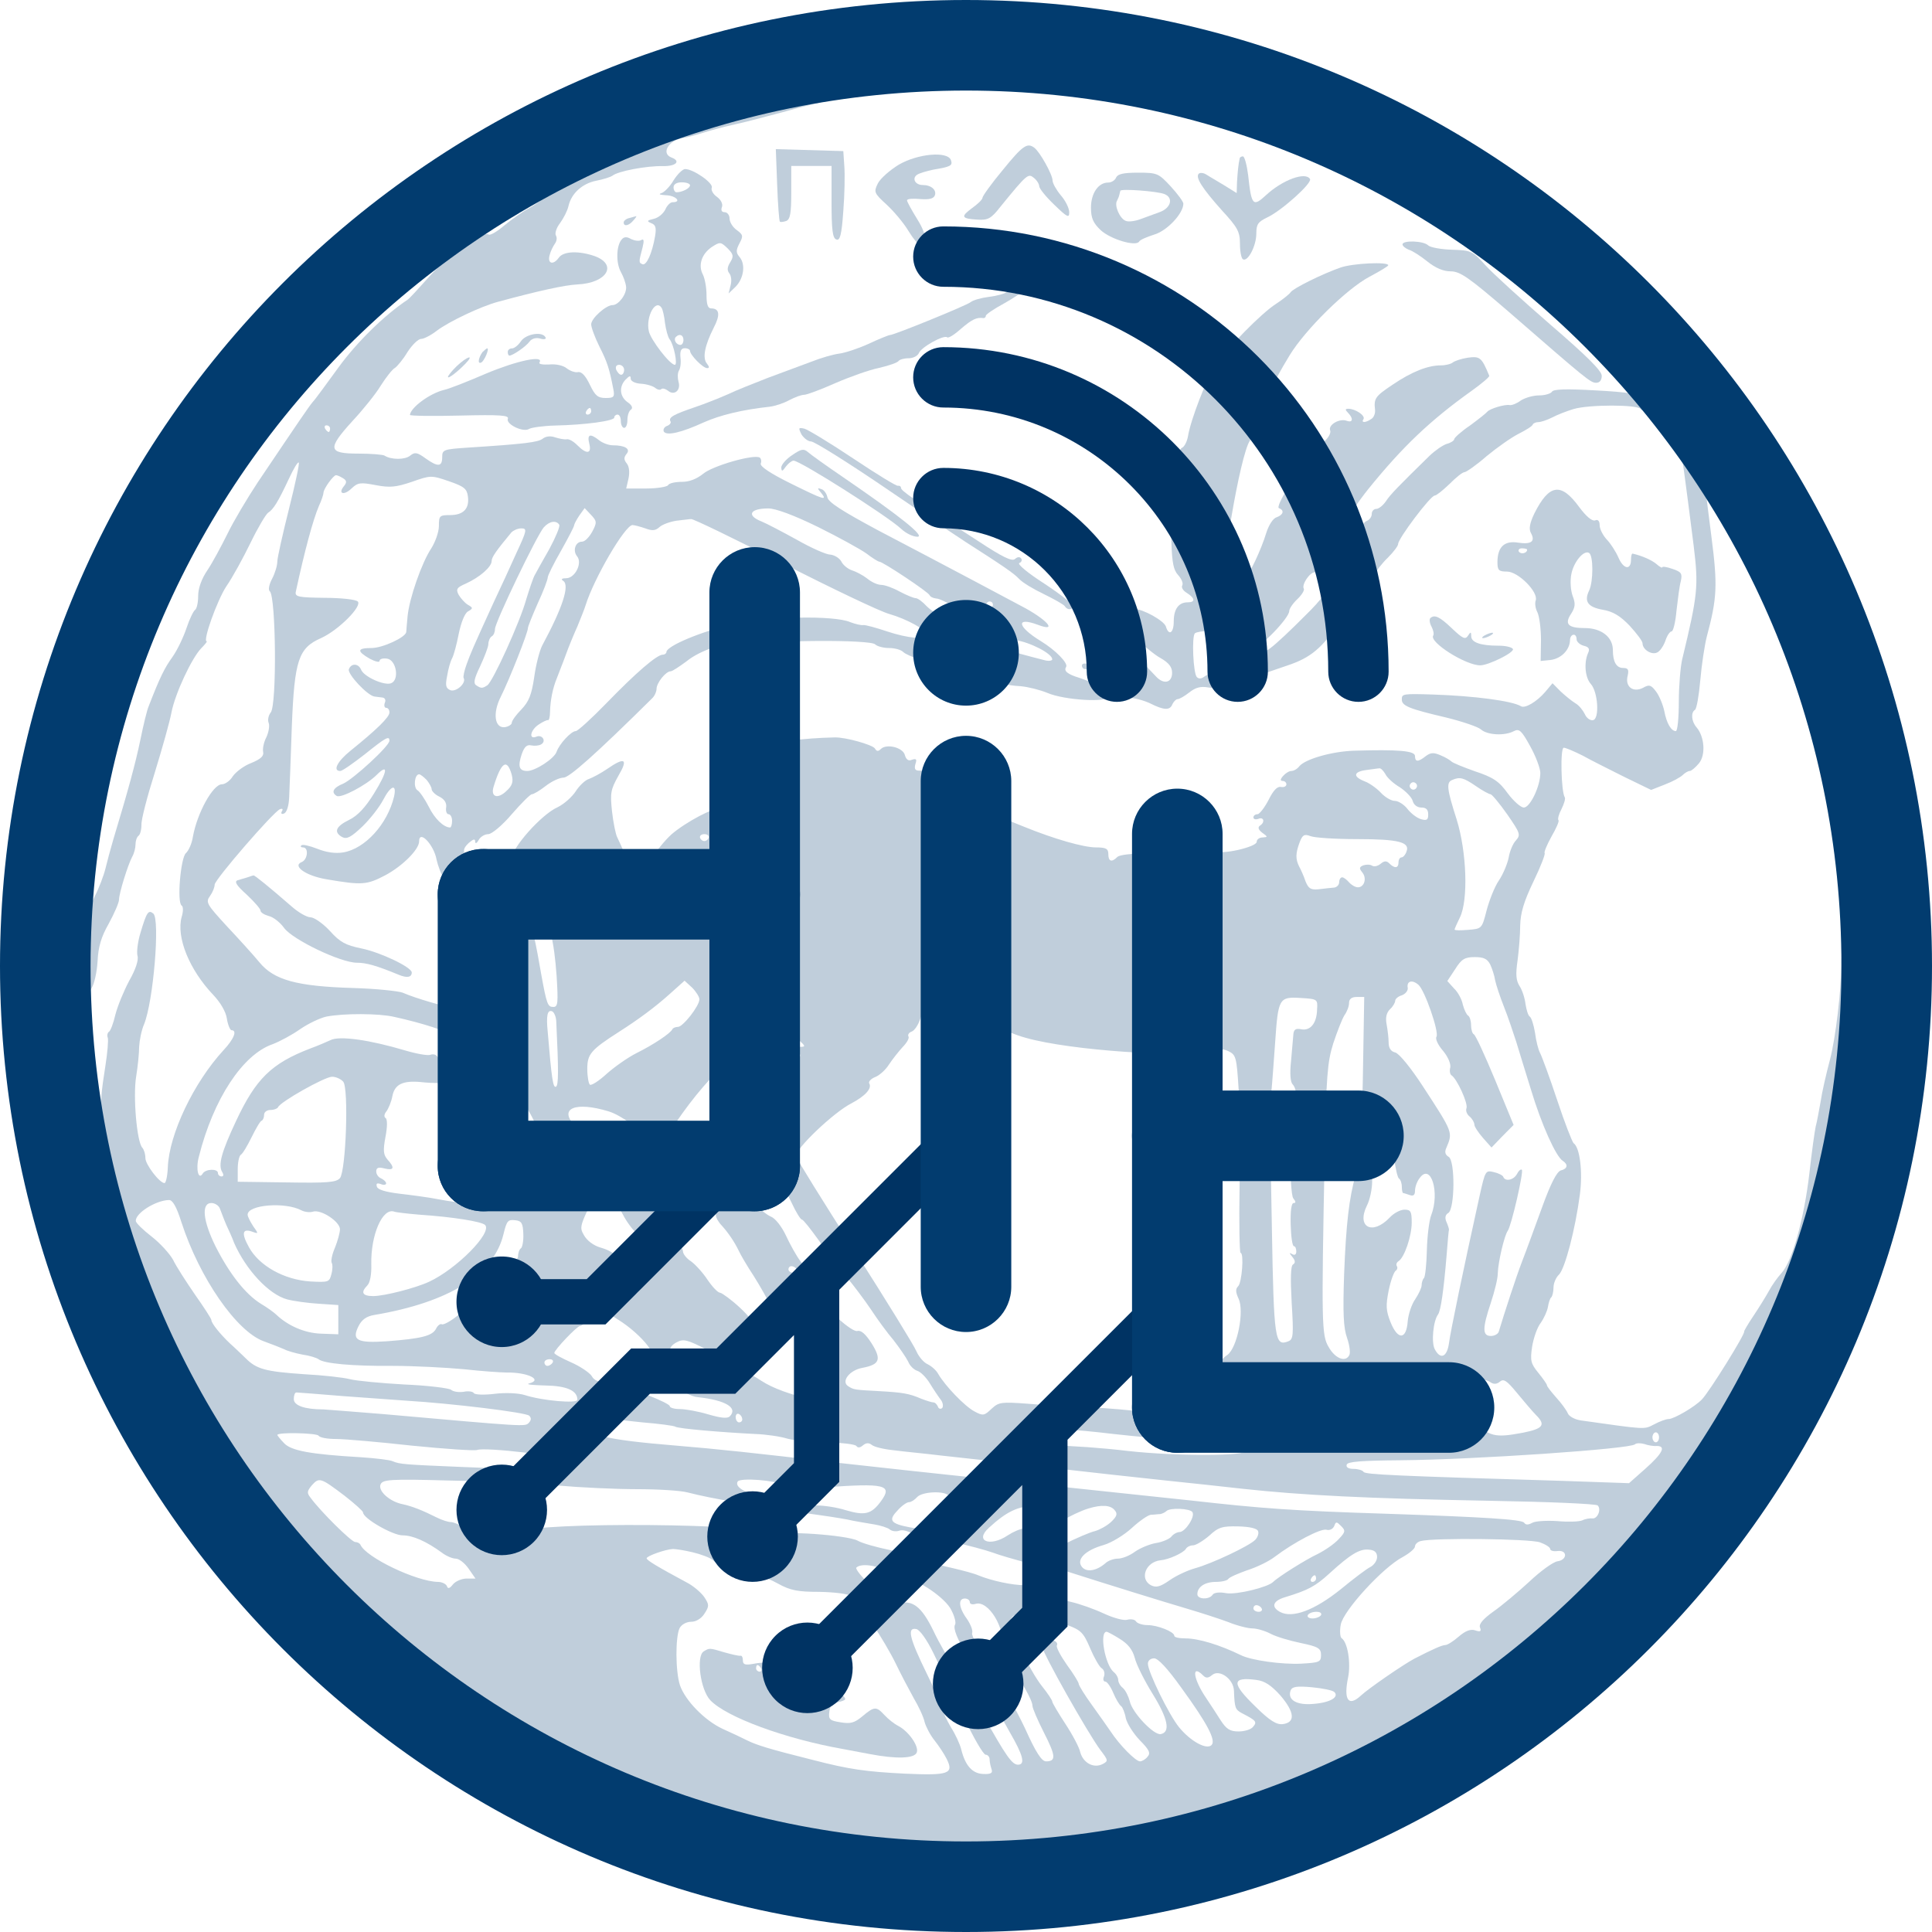 <svg width="512" height="512" viewBox="0 0 512 512" fill="none" xmlns="http://www.w3.org/2000/svg">
<g clip-path="url(#clip0_221_870)">
<g opacity="0.25">
<path d="M263.567 16.809C247.225 17.778 229.047 20.156 221.619 22.358C219.26 23.063 214.715 23.855 211.569 24.119C199.858 25.264 174.864 33.719 167.436 39.092C163.678 41.822 160.795 43.231 160.008 42.703C159.658 42.439 158.872 42.879 158.26 43.584C157.299 44.729 151.444 47.195 150.22 46.843C149.958 46.755 148.385 48.164 146.724 50.013C145.064 51.775 142.267 54.065 140.432 55.033C138.597 56.002 135.626 58.116 133.703 59.701C131.868 61.287 129.945 62.432 129.508 62.167C127.76 61.022 118.846 67.452 113.079 74.057C110.719 76.699 108.534 79.078 108.01 79.43C101.805 83.569 94.552 90.703 89.745 97.309C86.599 101.624 83.54 105.852 82.928 106.468C81.88 107.702 79.782 110.784 68.334 127.782C65.537 132.01 61.867 138.175 60.294 141.434C58.634 144.781 56.274 149.184 54.963 151.122C53.39 153.412 52.516 155.966 52.516 157.904C52.516 159.665 52.167 161.25 51.73 161.603C51.293 161.867 50.244 163.981 49.458 166.359C48.671 168.737 47.011 172.26 45.7 174.109C43.602 177.015 42.379 179.482 39.407 187.144C38.971 188.113 38.009 192.076 37.223 195.951C35.912 202.293 33.989 209.339 30.056 222.374C29.357 224.751 28.396 228.275 27.959 230.124C27.522 231.974 26.211 235.408 25.075 237.611C23.939 239.9 22.104 244.921 21.055 248.796C20.006 252.671 18.696 256.634 18.171 257.603C17.123 259.541 16.773 262.887 16.161 277.86C15.812 285.875 15.986 290.19 17.123 295.475C17.909 299.35 18.87 305.163 19.307 308.422C19.744 311.769 20.356 314.851 20.706 315.38C20.968 315.908 21.405 317.846 21.492 319.695C21.754 323.394 23.24 326.741 24.551 326.741C25.075 326.741 25.425 327.534 25.425 328.502C25.425 329.648 25.862 330.088 26.736 329.736C28.047 329.207 28.396 330 28.134 333.435C28.047 334.491 28.483 335.548 29.183 335.813C29.882 336.077 30.756 337.398 31.105 338.807C31.367 340.129 32.941 343.035 34.514 345.237C36.087 347.438 37.66 350.521 37.922 352.106C38.271 353.78 39.32 356.07 40.281 357.303C41.243 358.536 42.029 360.297 42.029 361.09C42.029 361.97 42.553 363.116 43.253 363.644C43.952 364.261 44.826 366.022 45.175 367.519C45.438 369.105 46.486 371.306 47.36 372.451C48.321 373.597 49.02 374.918 49.02 375.358C49.02 375.886 49.807 377.208 50.768 378.441C51.73 379.673 52.516 381.435 52.516 382.228C52.516 383.108 53.041 383.989 53.74 384.254C54.351 384.518 55.225 386.279 55.575 388.129C55.837 389.978 56.711 392.092 57.323 392.797C57.934 393.501 58.983 395.703 59.595 397.641C60.294 399.578 61.343 401.692 61.867 402.309C62.479 402.925 63.003 404.07 63.003 404.774C63.003 405.479 63.44 406.008 63.877 406.008C64.401 406.008 65.275 407.065 65.887 408.385C69.033 415.608 85.55 434.544 96.124 442.999C98.222 444.672 100.581 446.698 101.368 447.402C104.514 450.221 117.273 459.733 117.972 459.733C118.322 459.733 119.72 460.702 121.031 461.934C122.342 463.167 123.74 464.137 124.177 464.137C124.614 464.137 126.974 465.281 129.246 466.778C131.606 468.188 133.878 469.421 134.315 469.421C134.752 469.421 137.024 470.389 139.471 471.446C141.83 472.591 148.385 475.058 153.89 476.907C159.396 478.757 165.513 480.959 167.436 481.839C171.456 483.601 179.059 484.57 179.758 483.424C180.02 482.984 181.069 483.16 182.031 483.865C182.992 484.57 188.41 486.243 194.003 487.564C199.596 488.797 207.112 490.646 210.695 491.616C214.278 492.584 220.046 493.641 223.367 494.081C226.775 494.522 232.281 495.227 235.602 495.667C239.971 496.197 242.942 496.105 245.914 495.314C248.273 494.698 253.604 494.081 257.711 493.993C261.907 493.905 265.751 493.465 266.189 493.113C267.238 492.32 276.238 490.823 286.551 489.678C290.571 489.238 295.115 488.445 296.601 488.005C302.019 486.331 306.476 485.362 310.671 484.922C313.03 484.57 316.176 483.777 317.575 483.072C319.061 482.368 320.896 481.751 321.682 481.751C323.954 481.751 331.558 479.285 341.171 475.498C345.803 473.56 350.085 472.063 350.609 472.063C351.133 472.063 353.755 471.006 356.464 469.773C359.173 468.54 362.232 467.131 363.193 466.691C364.154 466.25 366.951 464.753 369.311 463.256C371.758 461.846 375.079 459.997 376.739 459.116C378.399 458.235 382.157 455.857 385.041 453.744C387.925 451.718 391.159 449.78 392.295 449.516C393.343 449.164 394.217 448.723 394.217 448.371C394.217 448.019 396.052 446.786 398.412 445.641C400.684 444.496 403.568 442.91 404.879 441.942C406.103 441.061 407.763 440.356 408.375 440.356C409.074 440.356 410.385 439.564 411.259 438.595C412.132 437.626 413.618 436.657 414.667 436.305C415.628 435.953 418.862 433.575 421.833 431.02C424.804 428.378 427.426 426.265 427.776 426.265C428.824 426.265 434.417 419.923 434.417 418.69C434.417 418.074 436.864 415.784 439.923 413.582C445.429 409.619 447.701 406.712 448.75 402.309C449.012 400.987 450.497 398.962 451.896 397.905C453.381 396.848 454.517 395.615 454.517 395.263C454.517 394.822 455.916 393.237 457.664 391.74C460.373 389.274 465.004 383.284 469.549 376.151C470.335 374.918 471.035 372.892 471.035 371.659C471.122 370.338 471.471 369.016 471.821 368.576C472.258 368.048 473.482 365.582 474.53 363.027C475.579 360.473 478.201 355.629 480.298 352.283C482.483 349.024 484.056 345.677 483.706 344.972C483.444 344.268 484.143 339.6 485.104 334.58C486.153 329.559 486.765 324.363 486.503 323.13C486.066 321.016 487.901 314.147 489.474 312.209C490.086 311.416 491.309 306.837 492.62 300.319C492.882 299.086 493.319 297.501 493.582 296.796C493.844 296.091 494.281 292.48 494.455 288.869C494.718 285.258 495.242 282 495.766 281.736C496.202 281.383 496.029 280.943 495.242 280.679C494.106 280.238 493.844 278.036 493.844 265.794C493.844 257.868 493.844 250.469 493.844 249.236C493.756 248.003 493.844 245.449 493.931 243.511C493.931 241.574 493.582 236.642 492.97 232.502C492.358 228.362 491.921 222.197 492.009 218.851C492.096 215.416 491.571 208.81 490.873 204.142C490.086 199.475 489.736 194.983 489.998 194.278C490.348 193.397 490.086 192.869 489.299 192.869C487.814 192.869 485.017 184.15 485.192 180.098C485.367 175.607 480.822 159.225 478.987 157.639C478.725 157.375 478.026 155.79 477.502 154.117C472.52 138.879 464.306 115.276 463.606 114.307C463.082 113.691 462.033 111.753 461.246 109.992C460.46 108.318 459.062 106.204 458.013 105.235C457.052 104.355 456.266 103.122 456.266 102.505C456.266 101.184 441.234 86.212 435.291 81.632C433.106 79.958 429.786 77.052 427.863 75.202C423.581 70.975 414.842 64.017 408.55 59.877C406.015 58.204 401.558 55.121 398.587 53.008C395.616 50.894 392.295 48.868 391.071 48.428C389.935 47.987 388.974 46.931 388.974 46.226C388.974 45.433 388.624 44.993 388.275 45.257C387.838 45.521 384.517 44.112 380.846 42.263C377.088 40.325 373.593 38.74 372.981 38.74C372.457 38.74 370.971 38.211 369.748 37.595C368.524 36.978 365.728 35.921 363.455 35.305C361.183 34.6 358.823 33.543 358.299 32.927C357.775 32.31 355.94 31.518 354.105 31.165C348.948 30.285 338.287 27.29 334.878 25.881C329.547 23.591 316.963 19.452 316.439 19.804C316.176 19.98 314.341 19.716 312.419 19.275C310.583 18.835 305.865 18.218 302.019 17.954C298.174 17.69 291.882 17.162 288.036 16.721C284.191 16.193 279.734 15.929 277.987 16.017C276.326 16.105 269.859 16.457 263.567 16.809ZM281.045 20.332C284.454 20.773 291.095 21.565 295.902 22.006C307.7 23.239 328.062 27.202 329.111 28.523C329.635 29.14 330.509 29.492 331.121 29.228C333.305 28.523 352.706 34.336 356.552 36.89C357.688 37.595 359.173 38.299 359.785 38.387C360.397 38.475 361.795 39.356 362.844 40.413C363.892 41.382 365.99 42.439 367.388 42.791C370.884 43.496 382.245 49.661 392.12 56.09C394.917 57.94 398.761 60.23 400.51 61.111C402.345 61.991 405.054 63.929 406.627 65.426C409.511 67.98 422.445 77.228 427.95 80.663C432.058 83.129 435.641 86.652 440.273 92.641C442.37 95.459 444.642 97.749 445.254 97.749C445.778 97.749 447.963 100.039 449.973 102.77C451.983 105.588 455.042 109.639 456.702 111.841C459.149 115.012 462.383 122.762 462.383 125.404C462.383 126.285 456.702 123.907 456.003 122.674C455.654 122.057 454.78 121.529 454.081 121.529C453.381 121.529 451.721 120.296 450.323 118.799C447.526 115.804 444.38 115.716 445.254 118.623C445.691 120.208 446.477 126.021 448.837 144.604C450.148 155.35 449.973 157.463 445.778 174.814C445.341 176.751 444.904 181.772 444.904 185.999C444.904 190.315 444.555 193.75 444.118 193.75C442.895 193.75 441.671 191.724 441.059 188.465C440.71 186.792 439.748 184.414 438.875 183.269C437.564 181.507 437.039 181.331 435.379 182.3C432.757 183.621 430.572 181.948 431.359 179.042C431.708 177.456 431.446 177.015 430.135 177.015C428.388 177.015 427.426 175.431 427.426 172.26C427.426 168.825 424.368 166.447 419.998 166.447C415.541 166.447 414.492 165.39 416.415 162.571C417.463 160.898 417.551 159.929 416.764 157.904C416.24 156.495 416.065 153.94 416.415 152.179C417.026 148.92 419.736 145.661 421.134 146.542C422.27 147.247 422.27 154.117 421.134 156.495C419.736 159.401 420.784 160.898 424.804 161.603C427.426 162.043 429.349 163.188 431.883 165.831C433.718 167.856 435.291 169.882 435.291 170.498C435.291 172.083 437.564 173.581 439.049 172.964C439.836 172.7 440.797 171.291 441.321 169.882C441.758 168.472 442.545 167.328 442.982 167.328C443.419 167.328 444.03 164.861 444.293 161.779C444.642 158.785 445.079 155.261 445.429 154.028C445.866 152.003 445.604 151.563 443.244 150.77C441.758 150.241 440.535 150.065 440.535 150.329C440.535 150.593 439.836 150.241 439.049 149.536C437.738 148.392 435.029 147.247 432.67 146.718C432.408 146.63 432.233 147.423 432.233 148.304C432.233 151.21 430.223 150.858 428.912 147.775C428.213 146.19 426.815 143.988 425.766 142.931C424.804 141.874 423.93 140.201 423.93 139.232C423.93 138.087 423.493 137.559 422.707 137.911C421.92 138.175 420.348 136.854 418.512 134.388C413.706 127.782 410.559 128.223 406.627 136.061C405.403 138.615 405.141 140.113 405.666 141.17C406.977 143.46 405.84 144.34 402.345 143.812C398.674 143.195 396.839 144.957 396.839 149.008C396.839 151.122 397.188 151.474 399.373 151.474C402.345 151.474 407.763 156.935 406.977 159.136C406.714 159.841 406.889 161.25 407.413 162.219C407.938 163.276 408.375 166.535 408.375 169.617L408.288 175.166L410.909 174.902C413.706 174.55 415.978 172.26 416.065 169.706C416.065 167.944 417.813 167.592 417.813 169.441C417.813 170.058 418.687 170.85 419.648 171.115C421.134 171.467 421.396 171.996 420.784 173.228C419.736 175.783 420.085 179.57 421.571 181.243C423.493 183.357 423.93 190.491 422.183 190.843C421.484 191.019 420.435 190.315 419.998 189.258C419.473 188.201 418.425 186.88 417.463 186.351C416.59 185.823 414.842 184.414 413.618 183.269L411.433 181.067L409.511 183.357C407.239 185.999 404.092 187.849 403.044 187.144C400.684 185.735 390.634 184.414 379.798 184.061C371.67 183.797 371.495 183.885 371.495 185.383C371.495 187.056 373.418 187.849 383.206 190.139C387.488 191.196 391.683 192.605 392.47 193.31C394.13 194.807 398.761 195.071 401.209 193.75C402.607 193.045 403.219 193.574 405.491 197.713C406.977 200.355 408.2 203.614 408.2 204.847C408.2 208.37 405.491 214.007 403.83 214.007C403.044 214.007 401.121 212.333 399.548 210.219C397.276 207.049 395.703 205.992 390.897 204.407C387.663 203.262 384.866 202.117 384.604 201.764C384.342 201.5 383.119 200.707 381.808 200.179C379.972 199.386 379.186 199.386 377.875 200.355C375.778 202.029 374.991 201.94 374.991 200.355C374.991 198.946 370.447 198.594 358.824 198.946C353.056 199.122 345.89 201.148 344.317 203.086C343.792 203.79 342.831 204.318 342.219 204.318C341.607 204.318 340.646 204.935 340.034 205.64C339.248 206.521 339.248 206.961 339.947 206.961C340.472 206.961 340.908 207.401 340.908 207.842C340.908 208.37 340.297 208.722 339.423 208.546C338.461 208.37 337.413 209.515 336.189 211.981C335.141 214.007 333.83 215.68 333.305 215.768C332.694 215.768 332.169 216.121 332.169 216.649C332.169 217.089 332.781 217.265 333.48 217.001C334.966 216.385 335.315 217.97 333.83 218.851C333.305 219.291 333.48 219.908 334.529 220.7C336.014 221.757 336.014 221.845 334.616 221.933C333.743 221.933 333.043 222.462 333.043 223.078C333.043 224.487 323.518 226.601 322.207 225.544C321.682 225.104 318.973 225.104 316.002 225.544C313.118 225.985 307.7 226.249 303.942 226.249C299.922 226.161 296.688 226.513 296.076 227.13C294.591 228.627 293.717 228.275 293.717 226.337C293.717 224.928 293.105 224.575 290.483 224.575C287.163 224.575 279.472 222.374 271.432 219.115C269.073 218.146 265.751 216.825 264.091 216.208C262.518 215.592 260.945 214.799 260.596 214.359C259.809 213.214 253.779 208.722 253.08 208.722C252.73 208.722 251.594 207.842 250.458 206.785C248.536 204.935 246.613 204.142 243.642 204.231C242.505 204.231 242.243 203.79 242.593 202.469C243.03 201.236 242.855 200.972 241.719 201.324C240.758 201.764 240.146 201.324 239.796 200.091C239.272 198.065 234.902 197.008 233.417 198.506C232.718 199.21 232.281 199.122 231.844 198.329C231.144 197.361 224.066 195.335 221.182 195.423C212.792 195.599 204.84 196.656 200.558 198.242L195.402 200.179L199.334 201.5C201.519 202.205 203.442 203.086 203.704 203.35C203.966 203.614 204.927 204.318 205.889 204.847C208.86 206.521 208.335 208.194 202.917 213.39C197.848 218.322 194.178 219.732 192.78 217.442C192.43 216.913 191.644 216.737 190.944 217.001C190.245 217.265 189.721 216.913 189.721 216.208C189.721 215.504 190.245 214.887 190.857 214.799C191.556 214.799 191.644 214.623 190.857 214.359C189.459 213.743 181.681 217.882 177.923 221.14C176.175 222.726 173.815 225.632 172.592 227.746C171.369 229.86 169.796 231.621 169.009 231.621C168.31 231.621 166.999 229.772 166.038 227.394C165.077 225.104 163.94 222.638 163.591 221.933C163.154 221.14 162.542 218.058 162.193 215.064C161.668 210.132 161.843 209.251 163.853 205.64C166.562 201.06 165.601 200.531 160.882 203.79C159.221 204.935 157.037 206.08 156.075 206.432C155.114 206.697 153.541 208.194 152.579 209.691C151.618 211.188 149.433 213.126 147.773 213.919C143.404 215.856 135.364 225.016 135.713 227.482C135.888 228.803 136.499 229.332 137.723 229.243C138.684 229.067 141.918 228.891 144.889 228.715C150.045 228.451 150.482 228.539 153.104 231.269C156.075 234.352 156.163 237.698 153.191 236.378C148.997 234.44 132.917 238.139 132.917 241.046C132.917 241.926 132.392 242.19 131.518 241.838C130.732 241.574 129.683 241.31 129.071 241.31C127.935 241.31 127.236 239.636 123.915 229.419C122.604 225.28 122.604 225.016 124.177 223.431C125.401 222.374 125.925 222.197 125.925 222.99C125.925 223.695 126.362 223.519 126.886 222.55C127.323 221.757 128.459 221.053 129.421 221.053C130.295 221.053 133.091 218.763 135.626 215.768C138.16 212.862 140.519 210.484 140.957 210.484C141.393 210.484 143.054 209.515 144.627 208.282C146.2 207.049 148.297 206.08 149.346 206.08C150.832 206.08 157.735 200.003 172.767 185.118C173.466 184.502 173.991 183.269 173.991 182.564C173.991 180.979 176.437 177.896 177.748 177.896C178.185 177.896 180.02 176.663 181.943 175.254C185.526 172.26 193.479 169.706 194.79 171.027C195.314 171.555 196.975 171.467 198.984 170.939C203.878 169.617 230.62 169.441 231.931 170.763C232.455 171.291 234.116 171.731 235.602 171.731C237.087 171.731 238.748 172.172 239.36 172.788C240.408 173.845 247.225 176.135 250.633 176.487C251.769 176.575 253.342 177.368 254.216 178.161C255.09 178.953 257.799 179.922 260.158 180.186C262.518 180.45 265.053 180.891 265.751 181.155C266.451 181.419 268.636 181.772 270.558 181.86C272.481 182.036 275.627 182.829 277.549 183.621C282.007 185.559 293.717 186.264 293.717 184.59C293.717 183.093 290.833 181.243 286.114 179.658C282.88 178.689 281.832 177.808 282.531 176.751C283.143 175.783 279.822 172.348 275.802 169.882C269.597 166.095 269.073 163.364 275.015 165.566C280.084 167.504 277.987 164.685 271.869 161.25C269.247 159.841 250.895 150.065 232.718 140.553C223.192 135.445 219.434 133.067 219.26 131.746C219.084 130.865 218.385 129.808 217.686 129.632C216.55 129.192 216.55 129.368 217.599 130.601C219.347 132.803 218.473 132.538 209.384 128.046C204.053 125.404 201.344 123.555 201.606 122.85C201.868 122.234 201.693 121.529 201.344 121.265C199.771 120.296 188.76 123.467 186.313 125.581C184.652 126.902 182.73 127.695 180.72 127.695C178.972 127.695 177.311 128.046 177.049 128.575C176.787 129.015 174.165 129.456 171.282 129.456H165.951L166.562 126.814C166.912 125.14 166.737 123.643 166.125 122.85C165.339 121.881 165.251 121.265 166.038 120.296C167.174 118.975 165.688 118.006 162.367 118.006C161.319 118.006 159.658 117.39 158.784 116.685C156.337 114.747 155.551 115.1 156.163 117.566C156.862 120.296 155.464 120.472 153.017 118.006C151.968 116.949 150.744 116.245 150.133 116.421C149.521 116.509 148.21 116.245 147.074 115.892C145.85 115.452 144.627 115.628 143.84 116.245C142.617 117.214 139.034 117.654 124.002 118.623C117.535 119.063 117.186 119.151 117.186 121.177C117.186 123.731 116.05 123.819 112.729 121.441C110.544 119.856 109.932 119.768 108.709 120.736C107.398 121.881 103.64 121.881 101.892 120.736C101.455 120.472 98.309 120.208 94.901 120.208C86.948 120.208 86.686 118.975 93.328 111.665C96.125 108.67 99.62 104.355 100.931 102.153C102.33 99.951 103.99 97.837 104.689 97.485C105.301 97.045 106.874 95.195 108.01 93.257C109.233 91.408 110.806 89.823 111.593 89.823C112.292 89.823 114.215 88.854 115.788 87.621C118.934 85.243 127.411 81.191 132.043 79.958C142.792 77.052 149.608 75.555 153.017 75.378C160.795 75.026 163.766 70.182 157.648 67.892C153.366 66.395 149.346 66.571 148.123 68.245C146.637 70.358 144.977 69.918 145.675 67.54C145.938 66.483 146.637 65.162 147.074 64.545C147.511 63.929 147.686 63.048 147.336 62.432C146.986 61.903 147.424 60.406 148.385 59.173C149.346 57.852 150.395 55.826 150.657 54.593C151.444 51.158 154.415 48.604 157.998 47.899C159.833 47.547 161.755 46.931 162.28 46.578C163.766 45.345 171.369 43.936 175.564 44.024C179.146 44.112 180.545 42.703 177.923 41.734C175.039 40.589 177.311 37.066 181.157 36.538C182.293 36.362 184.565 35.745 186.225 35.217C187.886 34.688 191.644 33.632 194.528 33.015C197.411 32.398 202.742 30.989 206.325 30.02C237.349 21.389 264.178 17.866 281.045 20.332ZM87.473 113.603C87.473 114.043 87.298 114.483 87.123 114.483C86.861 114.483 86.424 114.043 86.162 113.603C85.9 113.074 86.074 112.722 86.512 112.722C87.036 112.722 87.473 113.074 87.473 113.603ZM76.549 135.004C74.888 141.61 73.49 147.863 73.49 148.832C73.49 149.889 72.879 151.915 72.092 153.412C71.305 154.909 71.043 156.318 71.48 156.671C73.141 157.904 73.403 186.88 71.742 188.818C71.13 189.61 70.868 190.843 71.218 191.636C71.48 192.34 71.218 194.014 70.606 195.335C69.907 196.656 69.558 198.418 69.732 199.21C69.994 200.355 69.121 201.148 66.586 202.205C64.663 202.91 62.479 204.583 61.692 205.728C60.993 206.873 59.682 207.842 58.808 207.842C56.449 207.842 52.254 215.416 51.118 221.757C50.856 223.519 49.982 225.456 49.283 226.073C47.884 227.218 46.836 239.196 48.147 239.989C48.584 240.253 48.584 241.574 48.147 242.983C46.661 248.355 50.157 256.987 56.536 263.68C58.371 265.618 59.857 268.084 60.119 269.933C60.381 271.607 60.993 273.016 61.343 273.016C62.916 273.016 62.042 275.306 59.245 278.301C51.293 286.932 44.826 300.583 44.476 309.302C44.389 311.68 43.952 313.53 43.602 313.53C42.291 313.53 38.533 308.598 38.533 306.925C38.533 305.868 38.184 304.723 37.747 304.194C36.261 302.785 35.213 290.455 36.087 285.258C36.523 282.616 36.873 279.093 36.873 277.42C36.961 275.747 37.485 273.016 38.184 271.431C40.631 265.442 42.466 243.687 40.631 242.102C39.32 241.046 38.883 241.662 37.223 247.211C36.523 249.5 36.174 252.23 36.436 253.287C36.786 254.433 35.912 256.987 34.251 259.893C32.853 262.535 31.193 266.499 30.581 268.877C30.056 271.167 29.27 273.28 28.833 273.457C28.483 273.721 28.309 274.425 28.571 275.042C28.746 275.658 28.483 278.917 27.959 282.264C26.823 289.398 26.648 291.688 26.474 299.174C26.299 303.226 25.949 304.723 25.075 304.723C22.541 304.723 22.017 302.257 21.754 287.548C21.492 271.871 22.104 265.178 24.289 261.831C24.988 260.774 25.687 257.603 25.862 254.697C26.037 250.91 26.823 248.268 28.833 244.744C30.319 242.014 31.542 239.196 31.542 238.403C31.542 236.73 33.902 229.155 35.038 227.042C35.562 226.161 35.912 224.664 35.912 223.783C35.912 222.814 36.261 221.845 36.698 221.493C37.135 221.229 37.485 219.908 37.485 218.586C37.397 217.265 39.058 210.924 41.068 204.583C42.99 198.329 45.001 191.196 45.438 188.818C46.399 183.797 50.856 174.285 53.39 171.731C54.351 170.763 54.963 169.97 54.788 169.97C53.652 169.97 57.498 159.225 59.944 155.438C61.605 153.06 64.489 147.775 66.412 143.812C68.334 139.849 70.432 136.325 71.043 135.885C72.441 135.004 73.665 133.067 76.549 126.902C77.772 124.26 78.908 122.322 79.171 122.586C79.433 122.762 78.21 128.399 76.549 135.004ZM90.881 126.725C91.93 127.342 91.93 127.871 91.143 128.839C89.483 130.865 91.143 131.393 93.153 129.456C94.814 127.871 95.513 127.782 99.62 128.575C103.378 129.279 104.951 129.103 109.146 127.695C114.127 125.933 114.302 125.933 118.934 127.518C123.041 128.927 123.74 129.544 124.002 131.57C124.439 134.828 122.779 136.502 119.283 136.502C116.487 136.502 116.312 136.678 116.312 139.408C116.312 140.993 115.35 143.636 114.302 145.309C111.768 149.096 108.447 158.608 108.01 163.364C107.835 165.302 107.66 167.151 107.66 167.504C107.486 168.913 101.368 171.731 98.484 171.731C94.639 171.731 94.464 172.524 97.96 174.55C99.446 175.342 100.581 175.607 100.581 175.166C100.581 174.638 101.455 174.374 102.592 174.55C105.039 174.902 105.912 180.186 103.64 181.067C101.805 181.772 96.387 179.306 95.688 177.456C94.988 175.783 93.066 175.695 92.454 177.368C92.017 178.601 97.435 184.414 99.27 184.59C99.795 184.678 100.669 184.766 101.368 184.854C101.98 184.942 102.33 185.471 101.98 186.264C101.718 186.968 101.892 187.585 102.33 187.585C102.854 187.585 103.203 188.113 103.203 188.818C103.203 190.05 99.882 193.31 92.891 198.946C89.395 201.764 88.085 204.318 90.182 204.318C90.706 204.318 93.59 202.293 96.649 199.915C102.242 195.423 103.203 194.895 103.203 196.304C103.203 197.713 93.677 206.432 90.968 207.665C88.347 208.722 87.648 209.955 89.221 210.924C90.357 211.629 96.999 208.106 99.708 205.464C103.028 202.117 102.766 204.407 99.096 210.308C96.824 214.007 94.726 216.208 92.541 217.265C88.959 219.027 88.347 220.524 90.706 221.845C91.93 222.462 93.066 221.845 96.037 219.027C98.135 217.001 100.581 213.831 101.543 211.981C103.553 208.106 105.213 207.577 104.427 211.1C102.679 218.41 96.737 224.928 90.968 225.897C88.871 226.249 86.512 225.897 84.064 224.928C82.054 224.135 80.132 223.695 79.87 224.047C79.52 224.311 79.782 224.575 80.307 224.575C81.88 224.575 81.53 227.835 79.957 228.451C77.335 229.508 81.181 232.15 86.599 233.031C95.95 234.616 97.173 234.528 102.067 231.974C106.699 229.508 111.068 225.104 111.068 222.99C111.068 219.732 115.001 223.871 115.7 227.834C116.05 229.419 116.924 231.797 117.798 233.119C121.206 238.315 126.799 256.37 126.799 261.919C126.799 267.115 125.925 268.084 121.818 267.468C117.972 266.851 110.107 264.561 106.699 263.064C105.475 262.623 99.62 262.007 93.59 261.831C78.646 261.39 72.616 259.717 68.771 255.049C67.11 253.023 63.178 248.708 60.032 245.361C54.788 239.636 54.439 239.108 55.662 237.434C56.361 236.465 56.886 235.144 56.886 234.44C56.886 233.119 72.441 215.151 74.189 214.447C74.888 214.183 75.063 214.447 74.714 214.975C74.364 215.592 74.626 215.856 75.238 215.592C75.937 215.416 76.549 213.654 76.636 211.276C76.723 209.163 77.073 200.707 77.335 192.517C78.034 174.902 79.083 171.731 85.113 169.089C89.745 166.975 96.037 160.634 94.814 159.401C94.29 158.872 90.357 158.432 85.987 158.432C79.171 158.344 78.122 158.168 78.384 156.847C80.743 145.925 82.928 137.823 84.501 134.124C85.201 132.627 85.725 131.041 85.725 130.601C85.725 129.544 88.347 125.933 89.046 125.933C89.395 125.933 90.182 126.285 90.881 126.725ZM456.353 129.632C459.586 131.481 459.761 131.481 461.422 129.984C463.169 128.399 465.004 128.663 465.004 130.513C465.004 131.041 465.616 132.186 466.403 133.067C467.102 133.86 468.413 137.911 469.286 141.962C470.161 145.925 471.035 149.889 471.297 150.593C471.471 151.298 472.608 154.469 473.656 157.639C474.793 160.81 475.928 165.566 476.366 168.208C477.239 174.109 478.113 178.072 478.987 179.218C479.337 179.658 479.948 182.036 480.298 184.414C480.56 186.792 481.871 191.548 483.095 194.983C484.318 198.418 485.279 202.645 485.192 204.318C485.104 205.992 485.629 210.924 486.328 215.328C487.027 219.643 487.814 229.067 487.988 236.201C488.251 243.335 488.688 249.589 489.037 250.205C489.387 250.733 489.299 251.438 488.862 251.79C488.338 252.054 487.988 253.464 487.988 254.961C487.988 262.007 486.503 275.042 484.93 280.943C483.968 284.554 482.833 289.486 482.483 291.952C482.046 294.33 481.522 297.325 481.172 298.558C480.91 299.791 480.123 305.339 479.511 310.888C478.113 322.954 474.967 334.227 472.171 337.31C471.035 338.543 469.549 340.657 468.762 342.154C467.976 343.563 466.141 346.558 464.655 348.759C463.169 350.962 462.121 352.811 462.208 352.899C462.557 353.427 453.119 368.665 451.022 370.866C449.186 372.804 443.593 376.062 442.195 376.062C441.496 376.062 439.836 376.679 438.35 377.472C435.641 378.881 436.34 378.881 418.862 376.415C417.201 376.151 415.716 375.27 415.453 374.477C415.104 373.684 413.706 371.747 412.395 370.338C411.084 368.84 409.948 367.431 409.948 367.079C409.948 366.815 408.899 365.317 407.676 363.82C405.666 361.354 405.491 360.562 406.015 356.951C406.365 354.749 407.326 351.842 408.288 350.609C409.161 349.376 410.035 347.438 410.21 346.382C410.385 345.325 410.734 344.092 411.084 343.827C411.433 343.475 411.696 342.242 411.696 341.186C411.696 340.129 412.308 338.543 413.181 337.751C414.754 336.077 417.463 325.861 418.687 316.525C419.473 310.536 418.687 304.106 417.026 302.961C416.677 302.697 414.667 297.589 412.657 291.512C410.647 285.434 408.55 279.798 408.112 279.005C407.676 278.212 407.064 275.835 406.801 273.721C406.452 271.607 405.841 269.669 405.403 269.405C404.966 269.141 404.53 267.644 404.268 266.058C404.092 264.473 403.393 262.359 402.694 261.302C401.733 259.805 401.646 258.132 402.17 254.521C402.519 251.879 402.869 247.651 402.869 245.185C402.957 241.926 403.83 238.932 406.365 233.647C408.288 229.684 409.598 226.249 409.336 226.073C409.161 225.808 409.948 223.871 411.171 221.669C412.395 219.555 413.269 217.618 413.006 217.354C412.744 217.089 413.094 215.768 413.793 214.447C414.492 213.038 414.929 211.629 414.667 211.276C413.706 209.691 413.443 198.153 414.405 198.153C414.929 198.153 417.201 199.122 419.473 200.267C421.658 201.5 426.639 203.966 430.485 205.904L437.564 209.339L441.146 207.929C443.244 207.137 445.341 205.992 445.953 205.375C446.477 204.847 447.351 204.318 447.788 204.318C448.225 204.318 449.274 203.438 450.235 202.293C452.07 200.091 451.721 195.247 449.624 192.781C448.225 191.196 448.05 188.818 449.186 188.113C449.624 187.849 450.235 184.326 450.585 180.363C450.935 176.311 451.721 171.027 452.333 168.649C455.042 158.52 455.217 155.174 453.556 142.314C451.721 128.135 451.721 127.695 452.42 127.695C452.77 127.695 454.517 128.575 456.353 129.632ZM156.949 140.906C156.163 142.314 155.026 143.547 154.24 143.547C152.492 143.547 151.706 145.925 152.929 147.423C154.415 149.184 152.405 153.236 150.045 153.236C148.909 153.236 148.559 153.5 149.259 153.94C151.006 155.085 149.171 160.898 143.666 171.115C142.966 172.524 142.005 176.223 141.568 179.482C140.869 184.15 140.17 185.911 138.16 188.025C136.762 189.434 135.626 191.019 135.626 191.548C135.626 191.988 134.839 192.517 133.878 192.693C131.081 193.133 130.47 188.994 132.742 184.59C135.014 180.01 139.908 167.68 139.908 166.447C139.908 166.006 141.131 163.012 142.53 159.841C144.015 156.671 145.151 153.588 145.151 153.06C145.151 152.531 146.724 149.36 148.647 146.014C150.57 142.579 152.143 139.584 152.143 139.232C152.143 138.968 152.755 137.735 153.541 136.59L154.939 134.652L156.599 136.414C158.173 138.087 158.26 138.439 156.949 140.906ZM216.812 139.672C222.318 142.403 228.086 145.573 229.659 146.718C231.144 147.863 232.718 148.832 232.98 148.832C233.941 148.832 246.089 156.935 246.351 157.728C246.525 158.168 247.312 158.52 248.098 158.608C248.973 158.608 251.332 159.841 253.517 161.163C255.702 162.571 258.673 164.245 260.071 164.95C261.557 165.654 263.217 166.799 263.829 167.592C264.528 168.385 266.888 169.265 269.073 169.617C273.093 170.234 278.86 173.228 278.86 174.726C278.86 175.078 277.987 175.254 276.938 174.99C266.888 172.436 264.266 171.555 261.295 169.617C259.46 168.385 257.711 167.328 257.362 167.328C257.1 167.328 255.789 166.535 254.478 165.654C253.167 164.685 251.07 163.628 249.847 163.364C248.623 163.012 246.7 161.779 245.564 160.634C244.516 159.489 243.205 158.52 242.68 158.52C242.156 158.52 240.233 157.728 238.398 156.759C236.65 155.79 234.465 154.997 233.504 154.997C232.63 154.997 230.97 154.293 229.834 153.324C228.698 152.443 226.862 151.474 225.726 151.122C224.678 150.77 223.367 149.713 222.93 148.744C222.405 147.863 221.095 147.071 220.046 146.982C218.997 146.982 214.977 145.221 211.132 143.019C207.287 140.906 203.092 138.703 201.781 138.175C197.761 136.59 198.722 134.74 203.616 134.74C205.539 134.74 210.345 136.502 216.812 139.672ZM207.549 149.36C220.483 155.966 233.067 161.955 235.514 162.66C240.408 164.069 245.651 166.975 245.651 168.296C245.651 169.617 240.583 169.177 235.077 167.328C232.193 166.359 229.309 165.566 228.785 165.654C228.173 165.742 226.688 165.39 225.289 164.861C221.007 163.012 203.354 163.364 194.091 165.478C186.138 167.239 176.612 171.203 176.612 172.788C176.612 173.14 176.175 173.493 175.651 173.493C174.078 173.493 168.572 178.249 160.795 186.264C156.775 190.403 153.104 193.75 152.579 193.75C151.356 193.75 148.21 197.185 147.511 199.21C146.899 201.06 141.83 204.318 139.733 204.318C137.548 204.318 137.199 203.086 138.247 199.915C138.946 197.889 139.646 197.272 140.782 197.537C141.655 197.713 142.792 197.625 143.404 197.272C144.889 196.392 143.666 194.542 142.093 195.247C139.995 196.04 140.607 193.397 142.792 191.988C143.84 191.283 144.977 190.755 145.239 190.843C145.501 190.931 145.763 189.963 145.763 188.642C145.85 185.559 146.462 182.388 147.598 179.658C148.035 178.425 149.171 175.695 149.958 173.493C150.744 171.291 152.143 167.944 153.017 166.006C153.803 164.069 154.852 161.515 155.201 160.37C157.386 153.324 165.601 139.232 167.611 139.144C168.135 139.144 169.708 139.584 171.019 140.025C172.855 140.729 173.728 140.641 174.777 139.672C175.564 138.968 177.573 138.263 179.234 137.999C180.895 137.823 182.73 137.559 183.166 137.559C183.691 137.471 194.615 142.755 207.549 149.36ZM148.21 139.056C148.472 139.496 147.248 142.403 145.588 145.485C143.84 148.568 142.093 151.65 141.743 152.355C141.306 153.06 140.345 155.966 139.471 158.785C137.81 164.861 130.557 180.715 129.159 181.596C127.848 182.476 127.498 182.476 126.187 181.596C125.401 181.067 125.663 179.834 127.236 176.575C128.372 174.109 129.421 171.467 129.421 170.674C129.421 169.882 129.858 168.913 130.295 168.649C130.819 168.385 131.168 167.504 131.168 166.711C131.168 164.95 142.267 141.874 144.103 139.76C145.588 138.087 147.424 137.823 148.21 139.056ZM136.937 146.366C135.364 149.889 132.567 155.966 130.732 159.841C125.139 172.083 124.789 172.964 123.653 176.047C123.041 177.72 122.692 179.394 122.866 179.658C123.653 180.979 120.944 183.445 119.371 182.917C118.147 182.388 117.972 181.683 118.497 179.129C118.759 177.368 119.371 175.254 119.808 174.461C120.245 173.669 121.031 170.763 121.555 168.032C122.167 165.038 123.128 162.571 124.002 162.043C125.401 161.25 125.401 161.074 124.002 160.282C123.128 159.753 122.08 158.52 121.555 157.639C120.769 156.142 121.031 155.702 123.478 154.645C127.148 152.971 130.295 150.241 130.295 148.656C130.295 147.687 131.431 146.014 135.538 141.082C136.063 140.553 137.199 140.025 138.16 140.025C139.733 140.025 139.646 140.553 136.937 146.366ZM404.704 145.661C404.704 146.63 403.044 146.982 402.519 146.19C402.257 145.749 402.607 145.309 403.306 145.309C404.092 145.309 404.704 145.485 404.704 145.661ZM263.13 160.282C263.13 160.722 262.78 161.163 262.256 161.163C261.819 161.163 261.382 160.722 261.382 160.282C261.382 159.753 261.819 159.401 262.256 159.401C262.78 159.401 263.13 159.753 263.13 160.282ZM135.626 205.375C136.063 207.137 135.8 208.194 134.227 209.603C131.868 211.893 129.945 211.188 130.819 208.458C132.829 201.853 134.402 200.883 135.626 205.375ZM367.126 205.111C367.563 206.08 369.311 207.665 370.971 208.634C372.544 209.691 374.117 211.276 374.379 212.245C374.641 213.302 375.603 214.007 376.652 214.007C377.963 214.007 378.487 214.535 378.487 215.856C378.487 217.265 378.137 217.53 376.564 217.089C375.428 216.737 373.855 215.504 372.981 214.359C372.107 213.214 370.534 212.245 369.66 212.245C368.699 212.245 367.039 211.276 365.903 210.043C364.854 208.899 362.843 207.489 361.62 207.049C358.474 205.816 358.649 204.495 362.145 204.054C363.63 203.878 365.203 203.614 365.553 203.614C365.903 203.526 366.601 204.231 367.126 205.111ZM113.079 206.697C113.778 207.577 114.39 208.634 114.39 209.163C114.39 209.603 115.263 210.572 116.399 211.1C117.798 211.805 118.41 212.774 118.235 214.007C118.06 214.975 118.41 215.768 118.846 215.768C119.371 215.768 119.808 216.561 119.808 217.53C119.808 218.499 119.546 219.291 119.283 219.291C117.623 219.291 115.176 217.001 113.603 213.743C112.554 211.717 111.243 209.779 110.632 209.427C109.495 208.722 109.845 205.199 111.068 205.199C111.418 205.199 112.292 205.904 113.079 206.697ZM391.071 208.282C392.819 209.515 394.654 210.484 395.004 210.484C395.353 210.484 397.363 212.862 399.461 215.856C402.869 220.789 403.044 221.229 401.733 222.726C400.946 223.519 400.072 225.632 399.81 227.306C399.461 228.979 398.325 231.71 397.189 233.383C396.052 235.056 394.654 238.667 393.955 241.31C392.732 246.065 392.732 246.154 389.061 246.418C387.139 246.594 385.478 246.594 385.478 246.33C385.478 246.154 386.09 244.744 386.877 243.159C389.148 238.579 388.712 225.721 386.003 217.089C383.468 209.163 383.206 207.313 384.866 206.697C386.877 205.816 387.838 206.08 391.071 208.282ZM375.341 208.81C375.079 209.251 374.467 209.427 374.03 209.075C373.593 208.81 373.418 208.194 373.768 207.753C374.03 207.313 374.641 207.137 375.079 207.489C375.516 207.753 375.69 208.37 375.341 208.81ZM204.14 215.768C204.403 216.208 204.053 216.649 203.354 216.649C202.568 216.649 201.956 216.208 201.956 215.768C201.956 215.24 202.305 214.887 202.742 214.887C203.267 214.887 203.878 215.24 204.14 215.768ZM187.798 222.021C187.624 222.55 187.099 222.902 186.662 222.902C186.225 222.902 185.701 222.55 185.526 222.021C185.351 221.493 185.876 221.053 186.662 221.053C187.449 221.053 187.973 221.493 187.798 222.021ZM359.698 222.374C370.621 222.374 373.768 223.167 372.719 225.721C372.457 226.513 371.845 227.218 371.408 227.218C370.971 227.218 370.621 227.835 370.621 228.539C370.621 230.124 369.573 230.212 368.174 228.803C367.475 228.099 366.864 228.099 365.903 228.891C365.203 229.508 364.154 229.772 363.63 229.419C363.106 229.067 362.057 229.067 361.271 229.332C360.222 229.772 360.134 230.124 361.008 231.181C362.319 232.767 361.533 235.144 359.872 235.144C359.173 235.144 358.125 234.528 357.513 233.823C356.901 233.119 356.114 232.502 355.678 232.502C355.241 232.502 354.891 233.119 354.891 233.823C354.891 234.528 354.192 235.232 353.405 235.232C352.532 235.321 350.696 235.497 349.385 235.673C347.375 235.849 346.764 235.497 345.977 233.559C345.54 232.238 344.754 230.476 344.317 229.684C343.268 227.658 343.355 226.073 344.404 223.254C345.191 221.229 345.628 220.965 347.288 221.581C348.337 222.021 353.93 222.374 359.698 222.374ZM143.054 241.133C145.675 244.48 146.812 249.148 147.511 258.66C147.948 265.794 147.86 266.851 146.637 266.851C145.151 266.851 144.889 266.234 143.404 258.044C142.879 254.873 142.093 250.733 141.655 248.796C140.257 242.366 139.82 238.667 140.519 238.755C140.869 238.755 142.093 239.812 143.054 241.133ZM394.917 255.578C395.441 256.722 396.052 258.572 396.228 259.805C396.49 261.038 397.538 264.209 398.587 266.851C399.636 269.493 401.034 273.633 401.82 276.098C402.519 278.477 404.355 284.29 405.753 288.869C408.462 297.853 412.308 306.484 414.143 307.629C415.628 308.598 415.453 309.743 413.618 310.183C412.57 310.536 410.997 313.53 408.724 319.783C406.889 324.804 404.53 331.321 403.393 334.227C401.733 338.543 398.674 347.967 397.189 352.899C397.014 353.516 396.052 354.044 395.091 354.044C392.819 354.044 392.819 352.018 395.091 345.237C396.052 342.33 396.926 338.895 396.926 337.486C397.014 334.404 398.674 327.446 399.548 326.213C400.51 324.98 403.83 310.536 403.306 310.007C403.044 309.743 402.432 310.272 401.995 311.152C401.121 312.737 398.937 313.178 398.412 311.945C398.325 311.504 397.101 310.888 395.878 310.623C393.693 310.095 393.606 310.183 392.12 316.877C387.925 335.813 384.342 353.075 383.992 355.981C383.468 359.681 381.72 360.386 380.235 357.567C379.273 355.805 379.798 350.081 381.108 348.319C381.808 347.351 382.594 342.066 383.381 332.466C383.643 329.031 383.905 326.125 383.992 325.861C383.992 325.596 383.73 324.715 383.293 323.747C382.856 322.69 383.031 321.897 383.818 321.457C385.566 320.312 385.653 307.541 383.905 306.572C383.031 306.044 382.769 305.339 383.293 304.194C385.041 300.055 385.129 300.231 377.088 287.901C373.943 283.057 370.796 279.182 369.748 278.917C368.612 278.653 368 277.772 368 276.275C368 275.13 367.738 272.928 367.476 271.519C367.126 269.757 367.388 268.436 368.35 267.468C369.136 266.763 369.748 265.706 369.748 265.178C369.748 264.737 370.534 264.033 371.495 263.768C372.457 263.416 373.156 262.535 373.068 261.831C372.719 259.981 374.205 259.541 375.865 260.95C377.525 262.271 381.458 273.544 380.672 274.778C380.322 275.306 381.108 276.979 382.419 278.477C383.73 280.062 384.517 281.912 384.342 282.88C384.08 283.761 384.255 284.73 384.692 284.994C386.09 285.875 389.148 292.48 388.624 293.714C388.362 294.418 388.799 295.387 389.498 295.915C390.197 296.532 390.721 297.501 390.721 298.029C390.721 298.558 391.77 300.143 392.994 301.552L395.266 304.106L398.15 301.112L401.121 298.117L396.228 286.227C393.518 279.71 390.984 274.161 390.547 274.073C390.197 273.897 389.848 272.84 389.848 271.695C389.848 270.55 389.498 269.405 389.061 269.141C388.624 268.877 388.012 267.555 387.663 266.235C387.401 264.825 386.352 262.887 385.303 261.919L383.556 259.981L385.653 256.811C387.313 254.168 388.187 253.64 390.809 253.64C393.168 253.64 394.13 254.08 394.917 255.578ZM185.351 264.825C185.351 266.587 180.982 272.136 179.671 272.136C179.059 272.136 178.36 272.4 178.185 272.752C177.748 273.809 173.117 276.891 168.66 279.093C166.387 280.238 162.892 282.704 160.795 284.554C158.784 286.403 156.775 287.725 156.337 287.46C155.988 287.196 155.638 285.347 155.638 283.233C155.638 279.358 156.599 278.212 164.028 273.457C169.271 270.11 173.553 266.939 177.486 263.416L181.419 259.893L183.429 261.743C184.477 262.8 185.351 264.209 185.351 264.825ZM349.036 267.555C348.948 271.255 347.201 273.28 344.754 272.752C343.355 272.488 342.831 272.84 342.743 274.249C342.656 275.306 342.394 278.389 342.132 281.295C341.783 284.466 341.957 286.755 342.569 287.372C343.705 288.517 343.88 292.04 342.831 292.745C341.695 293.449 341.607 316.261 342.743 317.582C343.443 318.462 343.443 318.815 342.831 318.815C342.219 318.815 341.957 320.928 342.045 324.539C342.132 327.71 342.481 330.264 342.918 330.264C343.268 330.264 343.53 330.881 343.53 331.673C343.53 332.466 343.093 332.73 342.481 332.378C341.607 331.85 341.607 332.026 342.481 333.083C343.268 334.051 343.355 334.668 342.656 335.108C342.045 335.461 341.957 338.807 342.307 345.237C342.831 353.78 342.743 354.925 341.433 355.453C337.85 356.862 337.587 355.277 337.063 325.596C336.801 310.007 336.539 296.62 336.452 295.915C336.364 295.211 336.539 292.393 336.888 289.75C337.151 287.108 337.587 280.943 337.937 276.098C338.723 264.561 338.986 264.121 344.666 264.473C349.211 264.737 349.211 264.825 349.036 267.555ZM361.271 279.798C361.008 298.91 360.484 306.748 359.261 311.328C357.513 317.582 356.726 324.275 356.202 337.751C355.852 348.055 356.027 351.842 356.988 354.573C357.688 356.598 357.95 358.712 357.513 359.24C356.464 361.09 353.755 359.945 352.094 356.951C350.259 353.868 350.172 350.962 351.046 306.484C351.483 285.171 351.745 281.559 353.318 276.539C354.367 273.368 355.678 270.022 356.29 269.053C356.988 268.084 357.513 266.675 357.513 265.794C357.513 264.737 358.212 264.209 359.523 264.209H361.533L361.271 279.798ZM253.517 267.203C253.342 268.26 255.352 269.493 257.537 269.493C258.585 269.493 261.12 270.462 263.218 271.607C265.315 272.752 269.247 274.337 271.869 275.042C283.58 278.389 313.555 280.414 320.546 278.389C322.469 277.86 324.042 277.86 325.527 278.565C327.538 279.533 327.712 280.15 328.236 288.429C328.586 293.273 328.674 305.075 328.499 314.675C328.324 324.187 328.499 332.026 328.761 332.026C329.723 332.026 329.111 339.864 328.149 340.833C327.363 341.626 327.45 342.418 328.236 344.18C329.81 347.438 327.887 357.215 325.265 359.064C323.168 360.473 322.906 361.97 324.654 361.97C326.663 361.97 325.178 365.494 322.906 366.022C321.507 366.374 321.071 366.991 321.507 367.96C321.77 368.84 322.119 369.016 322.381 368.312C322.556 367.695 323.081 367.255 323.605 367.255C324.129 367.255 324.129 367.784 323.43 368.576C322.818 369.281 322.032 369.633 321.595 369.369C321.158 369.105 320.546 369.545 320.284 370.25C319.934 371.13 318.711 371.659 317.05 371.659C314.516 371.659 314.429 371.747 316.089 372.98C316.963 373.684 317.575 374.301 317.313 374.389C315.478 375.006 308.049 374.917 303.33 374.213C300.184 373.773 293.717 373.156 288.91 372.98C284.104 372.804 276.676 372.363 272.481 372.011C265.315 371.483 264.703 371.571 262.78 373.332C260.858 375.182 260.508 375.27 258.236 374.037C255.702 372.716 250.458 367.255 248.623 364.084C248.098 363.116 246.875 362.059 245.827 361.53C244.778 361.09 243.467 359.505 242.855 358.095C242.243 356.598 234.902 344.708 226.6 331.673C218.211 318.55 211.132 307.189 210.957 306.396C210.52 304.723 220.92 294.77 225.639 292.393C229.309 290.455 231.144 288.429 230.358 287.108C230.096 286.668 230.795 285.875 231.931 285.435C233.067 284.994 234.728 283.497 235.602 282.088C236.475 280.766 238.136 278.653 239.185 277.508C240.321 276.363 241.02 275.13 240.758 274.69C240.496 274.249 240.845 273.633 241.631 273.368C242.331 273.104 243.292 271.695 243.816 270.198C244.516 268.172 245.127 267.644 246.7 267.908C247.836 268.084 248.623 268.701 248.448 269.317C248.273 270.198 248.623 270.198 250.021 269.493C250.982 268.965 251.769 267.908 251.769 267.203C251.769 266.411 252.206 265.97 252.73 266.146C253.255 266.322 253.604 266.763 253.517 267.203ZM147.424 270.902C148.035 283.673 148.035 287.636 147.336 287.989C146.55 288.341 146.2 285.963 145.151 273.457C144.715 269.141 145.064 267.555 146.287 267.996C146.812 268.172 147.424 269.493 147.424 270.902ZM104.514 269.493C112.117 271.167 118.584 273.28 120.681 274.778C121.905 275.57 124.352 276.539 126.187 276.891C127.935 277.244 129.421 277.948 129.421 278.565C129.421 279.974 134.227 285.347 135.451 285.347C135.975 285.347 136.675 286.403 136.937 287.725C137.286 289.134 138.684 292.04 139.995 294.242C143.316 299.615 145.326 307.805 144.977 314.587C144.715 319.872 144.627 320.136 142.442 320.4C139.733 320.752 138.946 318.726 138.772 310.888C138.684 307.893 137.898 304.634 136.762 302.521C135.8 300.583 134.664 297.941 134.402 296.62C133.615 293.361 120.857 280.943 118.322 280.943C117.273 280.943 116.137 280.502 115.875 279.974C115.526 279.446 114.739 279.269 114.04 279.533C113.341 279.798 110.37 279.269 107.398 278.389C97.96 275.571 89.92 274.425 87.56 275.658C86.774 276.011 84.414 277.068 82.23 277.86C71.917 281.823 67.81 285.875 62.566 297.06C58.634 305.427 57.76 308.774 58.896 310.623C59.333 311.328 59.245 311.769 58.721 311.769C58.197 311.769 57.76 311.328 57.76 310.888C57.76 309.655 54.526 309.743 53.74 310.976C52.603 312.914 51.817 309.831 52.691 306.572C56.536 291.247 64.314 279.446 72.267 276.715C74.102 276.011 77.423 274.249 79.52 272.752C81.705 271.255 84.851 269.757 86.512 269.405C91.056 268.525 100.407 268.525 104.514 269.493ZM211.744 275.658C213.491 277.244 213.491 277.42 212.093 277.42C210.782 277.42 210.695 277.684 211.482 278.653C212.355 279.622 212.268 280.062 211.22 280.679C209.559 281.647 207.199 289.222 208.073 290.719C208.51 291.336 208.598 292.304 208.335 292.921C207.811 294.242 203.442 295.915 200.208 295.915C198.897 295.915 197.586 296.18 197.237 296.532C196.887 296.884 195.314 297.06 193.653 296.884C190.333 296.62 186.488 298.734 185.264 301.552C184.74 302.609 183.516 305.163 182.38 307.277L180.37 311.24L182.555 313.266C183.778 314.411 185.089 315.291 185.439 315.291C185.876 315.291 186.225 315.82 186.225 316.437C186.225 317.141 187.012 318.374 187.973 319.255C188.935 320.136 189.721 321.369 189.721 322.073C189.721 322.69 190.42 323.923 191.294 324.804C192.955 326.653 194.615 329.031 195.838 331.585C196.275 332.554 198.023 335.548 199.771 338.191C201.431 340.833 203.442 344.356 204.14 345.941C204.927 347.527 206.937 350.081 208.598 351.578C210.258 353.075 212.618 356.246 213.841 358.624C214.977 360.914 216.463 362.851 217.162 362.851C217.861 362.851 218.91 363.732 219.696 364.877C220.832 366.638 220.832 367.167 219.696 369.281C218.735 371.306 218.123 371.571 216.113 371.13C209.471 369.633 204.752 367.872 201.781 365.934C198.023 363.38 195.664 363.116 194.091 365.054C192.605 366.903 191.294 366.727 189.371 364.525C188.148 363.027 187.274 362.763 184.827 363.204C182.293 363.732 181.506 363.468 179.671 361.442C176.962 358.536 176.875 357.038 179.322 355.718C181.157 354.749 182.118 355.013 187.449 357.743C188.672 358.36 189.721 358.095 191.731 356.598C193.217 355.541 195.576 354.397 197.062 354.044C201.169 353.251 200.907 351.05 196.1 346.558C193.828 344.444 191.382 342.683 190.857 342.594C190.245 342.594 188.76 341.009 187.449 339.072C186.225 337.222 184.215 335.02 183.079 334.227C181.943 333.523 180.982 332.29 180.982 331.585C180.982 330.881 179.758 329.472 178.36 328.326C173.117 324.451 171.456 309.831 175.389 303.314C184.74 287.812 196.013 276.539 202.393 276.098C203.354 276.098 204.927 275.571 205.889 274.954C208.423 273.544 209.646 273.633 211.744 275.658ZM90.968 286.668C92.454 288.517 91.668 310.272 90.095 312.209C89.133 313.354 86.686 313.53 76.025 313.354L63.003 313.178V309.831C63.003 308.069 63.353 306.396 63.79 306.044C64.314 305.78 65.537 303.666 66.674 301.376C67.81 299.086 68.946 297.06 69.383 296.972C69.732 296.796 69.994 296.091 69.994 295.387C69.994 294.682 70.781 294.154 71.655 294.154C72.616 294.154 73.49 293.801 73.665 293.449C74.189 292.04 86.074 285.347 87.997 285.347C89.046 285.347 90.357 285.963 90.968 286.668ZM116.137 287.02C117.361 287.108 118.41 287.901 118.934 289.222C119.371 290.455 120.681 292.04 121.73 292.745C122.866 293.537 124.527 295.915 125.401 298.117C126.362 300.319 127.411 302.08 127.76 302.08C128.197 302.08 128.897 303.754 129.508 305.78C130.033 307.893 130.819 310.623 131.343 311.857C131.78 313.09 132.305 315.38 132.479 316.965L132.829 319.695L126.974 319.255C123.74 318.991 118.934 318.374 116.312 317.846C113.69 317.317 108.971 316.701 105.912 316.348C102.242 315.908 100.145 315.291 99.882 314.499C99.62 313.618 99.882 313.442 100.931 313.794C101.718 314.147 102.33 313.971 102.33 313.618C102.33 313.178 101.718 312.65 101.019 312.297C100.319 312.033 99.708 311.24 99.708 310.448C99.708 309.479 100.232 309.215 101.892 309.655C104.427 310.272 104.689 309.479 102.679 307.277C101.63 306.044 101.455 304.987 102.155 301.288C102.679 298.558 102.679 296.532 102.155 296.268C101.718 296.004 101.805 295.211 102.417 294.506C102.941 293.801 103.728 291.952 103.99 290.455C104.601 287.372 106.699 286.315 111.506 286.755C112.991 286.932 115.001 287.02 116.137 287.02ZM161.231 294.506C164.727 295.563 170.058 299.615 169.184 300.495C169.009 300.671 169.271 302.521 169.708 304.635C170.757 309.303 170.32 310.8 166.475 315.38L163.504 318.991L165.426 322.514C166.562 324.539 168.31 326.653 169.271 327.358C172.243 329.295 172.767 335.372 170.495 340.04C168.397 344.092 167.873 343.916 166.038 338.191C164.552 333.435 163.066 331.761 159.134 330.616C157.299 330.088 155.551 328.767 154.764 327.358C153.366 324.891 153.279 325.068 161.93 308.862C162.717 307.277 163.416 304.634 163.504 302.873V299.702L158.959 300.143C154.852 300.407 154.065 300.231 152.23 298.205C148.035 293.714 152.492 291.864 161.231 294.506ZM367.126 298.998C367.126 299.702 366.776 300.319 366.339 300.319C365.203 300.319 364.417 298.91 365.116 298.205C366.077 297.236 367.126 297.677 367.126 298.998ZM369.398 306.484C369.748 309.391 370.359 312.033 370.709 312.297C371.146 312.561 371.495 313.53 371.495 314.499C371.495 315.38 371.67 316.172 371.845 316.172C372.02 316.172 372.806 316.437 373.593 316.701C374.554 317.053 374.991 316.701 374.991 315.556C374.991 314.587 375.515 313.09 376.214 312.209C379.186 308.069 381.633 315.996 379.273 322.073C378.749 323.394 378.225 327.622 378.137 331.321C378.05 335.02 377.7 338.367 377.351 338.719C377.001 339.072 376.739 339.952 376.739 340.657C376.739 341.273 375.952 342.947 375.079 344.268C374.117 345.589 373.243 348.231 373.068 350.081C372.719 355.101 370.447 355.189 368.524 350.433C367.301 347.351 367.213 346.029 368 342.066C368.524 339.424 369.398 337.134 369.835 336.782C370.272 336.518 370.447 335.989 370.185 335.548C369.923 335.108 370.097 334.58 370.621 334.227C372.194 333.259 374.117 327.534 374.117 324.011C374.117 321.016 373.855 320.576 372.194 320.576C371.059 320.576 369.311 321.545 368.262 322.69C363.718 327.446 359.435 325.244 362.232 319.519C363.019 318.022 363.63 315.115 363.63 313.09C363.63 308.422 366.077 301.2 367.563 301.2C368.437 301.2 368.961 302.961 369.398 306.484ZM205.189 313.53C207.112 314.234 208.335 315.644 209.821 318.815C210.957 321.28 212.18 323.218 212.53 323.218C212.88 323.218 214.802 325.684 216.9 328.591C218.997 331.585 222.318 335.901 224.241 338.279C226.163 340.569 229.135 344.532 230.795 346.998C232.455 349.552 235.165 353.251 236.825 355.189C238.398 357.215 240.146 359.769 240.67 360.826C241.107 361.97 242.243 363.027 243.117 363.292C243.991 363.556 245.477 365.054 246.438 366.638C247.4 368.224 248.71 370.162 249.322 370.954C249.934 371.747 250.021 372.804 249.671 373.156C249.235 373.508 248.71 373.332 248.536 372.716C248.273 372.187 247.836 371.659 247.4 371.659C246.962 371.659 245.564 371.219 244.166 370.69C240.933 369.281 239.185 369.016 232.98 368.665C226.425 368.312 226.251 368.312 224.765 367.343C222.842 366.11 225.115 363.116 228.523 362.499C233.155 361.619 233.679 360.297 230.97 355.981C229.397 353.516 228.173 352.459 227.212 352.723C225.813 353.163 218.56 346.646 218.56 344.884C218.56 344.444 217.599 342.77 216.375 341.186C215.152 339.6 214.191 338.015 214.191 337.662C214.191 337.31 213.317 335.813 212.18 334.316C211.044 332.818 209.297 329.648 208.248 327.358C207.112 324.98 205.451 322.866 204.315 322.426C203.267 321.985 201.257 320.4 199.858 318.902L197.324 316.261L199.422 314.499C201.868 312.385 201.868 312.385 205.189 313.53ZM48.059 323.835C52.866 338.719 62.741 352.899 69.907 355.453C72.092 356.246 74.539 357.215 75.325 357.567C76.112 358.008 78.297 358.624 80.132 358.976C82.054 359.24 83.977 359.857 84.414 360.209C85.812 361.354 93.328 362.059 104.077 361.97C109.583 361.97 118.06 362.411 122.866 362.851C127.673 363.38 132.742 363.732 134.227 363.732C139.82 363.644 144.015 365.67 140.17 366.638C139.296 366.903 141.219 367.079 144.452 367.167C150.133 367.255 153.017 368.488 153.017 370.954C153.017 372.011 143.753 371.219 139.121 369.721C137.461 369.193 134.053 369.016 131.168 369.369C128.372 369.721 125.838 369.633 125.575 369.193C125.313 368.752 124.09 368.576 122.866 368.84C121.643 369.016 120.157 368.84 119.546 368.312C119.021 367.872 113.428 367.167 107.136 366.903C100.931 366.551 94.377 365.934 92.716 365.494C91.056 365.054 85.55 364.437 80.481 364.173C70.344 363.468 67.984 362.851 65.101 359.945C63.965 358.888 62.217 357.127 61.081 356.158C58.459 353.692 56.012 350.697 56.012 349.816C56.012 349.464 54.002 346.382 51.642 343.035C49.283 339.6 46.661 335.548 45.874 333.875C45.001 332.29 42.466 329.472 40.194 327.71C37.922 325.948 35.999 324.099 35.999 323.57C35.824 321.545 41.243 318.11 44.738 318.022C45.7 317.934 46.748 319.695 48.059 323.835ZM58.284 320.312C58.634 321.193 59.333 323.13 59.944 324.539C60.644 326.037 61.605 328.15 62.042 329.383C65.188 336.518 71.218 343.035 76.112 344.356C77.772 344.796 81.53 345.325 84.414 345.501L89.657 345.853V353.604L84.939 353.427C80.656 353.251 76.287 351.314 73.228 348.407C72.703 347.879 70.781 346.47 69.121 345.501C65.013 342.947 60.818 337.574 57.148 330.352C53.74 323.483 53.303 318.815 56.012 318.815C56.973 318.815 58.022 319.519 58.284 320.312ZM79.87 320.752C80.743 321.193 82.054 321.369 82.928 321.104C85.026 320.4 90.095 323.747 90.095 325.772C90.095 326.653 89.483 328.855 88.784 330.616C87.997 332.378 87.648 334.227 87.91 334.668C88.172 335.108 88.172 336.429 87.823 337.662C87.298 339.776 87.036 339.864 82.23 339.6C75.325 339.159 68.683 335.461 65.974 330.529C63.877 326.741 64.227 325.42 67.023 326.477C68.509 327.005 68.509 326.918 67.11 324.98C66.324 323.747 65.625 322.426 65.625 321.897C65.625 319.255 75.588 318.462 79.87 320.752ZM111.068 321.897C120.245 322.514 127.673 323.747 128.547 324.627C130.557 326.653 120.944 336.341 113.69 339.688C110.107 341.361 101.805 343.475 98.921 343.475C96.037 343.475 95.513 342.506 97.348 340.657C98.047 339.952 98.484 337.751 98.397 335.108C98.222 327.27 101.368 319.959 104.514 321.104C104.951 321.28 107.922 321.633 111.068 321.897ZM138.684 327.005C138.772 328.855 138.422 330.529 138.073 330.793C137.635 331.057 137.286 332.026 137.286 332.994C137.286 334.58 126.537 346.118 125.051 346.118C124.702 346.118 122.954 347.262 121.119 348.759C119.371 350.169 117.535 351.138 117.099 350.962C116.749 350.697 115.962 351.226 115.526 352.194C114.477 354.044 111.68 354.749 102.504 355.453C94.639 355.982 93.153 355.189 94.988 351.49C95.862 349.729 97.086 348.848 99.096 348.495C119.021 345.148 130.906 337.751 133.441 327.005C134.315 323.483 134.577 323.13 136.675 323.394C138.247 323.57 138.597 324.275 138.684 327.005ZM211.132 336.429C211.394 336.87 211.044 337.31 210.345 337.31C209.559 337.31 208.947 336.87 208.947 336.429C208.947 335.901 209.297 335.548 209.733 335.548C210.258 335.548 210.87 335.901 211.132 336.429ZM164.902 350.433C167.873 352.459 170.932 355.365 172.243 357.479C173.466 359.416 174.69 361.09 175.126 361.09C175.476 361.09 175.738 361.795 175.738 362.675C175.738 365.053 181.681 369.986 184.827 370.25C192.255 371.042 195.664 373.068 193.391 375.358C192.78 375.974 191.032 375.798 187.711 374.83C185.089 374.037 181.681 373.42 180.195 373.42C178.71 373.42 177.486 373.068 177.486 372.627C177.486 372.276 175.039 371.042 172.068 369.897C169.009 368.84 166.213 367.608 165.775 367.167C165.251 366.727 163.329 366.374 161.319 366.374C158.784 366.374 157.473 365.934 156.775 364.613C156.163 363.732 153.715 362.059 151.268 361.002C148.909 359.945 146.899 358.888 146.899 358.536C146.986 357.655 152.929 351.402 153.715 351.402C154.153 351.402 155.376 350.433 156.512 349.2C157.648 347.967 158.784 346.998 159.134 346.998C159.396 346.998 162.018 348.495 164.902 350.433ZM146.462 361.09C146.2 361.53 145.588 361.97 145.064 361.97C144.627 361.97 144.277 361.53 144.277 361.09C144.277 360.562 144.889 360.209 145.675 360.209C146.375 360.209 146.724 360.562 146.462 361.09ZM369.835 364.613C371.146 364.613 372.37 365.23 372.719 365.934C372.981 366.638 373.943 367.255 374.816 367.255C375.69 367.255 377.176 368.048 378.05 369.016C379.361 370.514 379.536 371.747 379.099 376.591C378.749 379.85 378.312 382.668 378.05 382.932C377.788 383.197 375.69 382.316 373.331 381.083C370.971 379.762 368 378.705 366.689 378.705C363.193 378.705 361.97 376.415 361.883 370.25C361.883 364.173 362.319 363.38 365.378 364.173C366.601 364.437 368.612 364.701 369.835 364.613ZM351.92 367.784C354.105 369.545 355.59 371.219 355.328 371.483C355.066 371.747 355.328 372.363 355.765 372.98C356.988 374.477 357.251 382.404 356.114 382.844C355.503 383.02 354.017 382.228 352.706 380.906C349.997 378.441 346.501 378.088 343.88 380.026C341.607 381.699 336.626 381.699 334.616 379.85C331.645 377.119 333.655 364.525 336.888 365.758C337.587 366.022 339.86 366.551 342.132 366.815C345.365 367.343 346.239 367.167 346.676 366.022C347.375 364.084 347.463 364.173 351.92 367.784ZM395.091 366.374C395.878 366.903 396.752 366.815 397.538 366.11C398.499 365.318 399.373 365.934 401.908 369.016C403.743 371.219 406.015 373.949 407.151 375.094C409.686 377.648 408.899 378.617 403.656 379.673C396.14 381.083 394.741 380.819 390.11 376.238C385.915 372.187 383.73 369.193 383.73 367.343C383.73 366.903 385.391 366.286 387.488 366.11C389.498 365.934 391.77 365.758 392.47 365.67C393.168 365.582 394.392 365.846 395.091 366.374ZM90.968 369.985C97.435 370.426 105.126 371.042 108.01 371.219C119.633 371.923 139.384 374.301 140.257 375.182C140.869 375.798 140.782 376.415 140.083 377.119C139.121 378.088 139.208 378.088 101.455 374.741C94.027 374.125 86.948 373.597 85.725 373.508C80.656 373.508 77.86 372.451 77.86 370.778C77.86 369.809 78.122 369.016 78.559 369.016C78.908 369.016 84.501 369.457 90.968 369.985ZM196.712 376.151C196.712 376.591 196.363 376.943 195.838 376.943C195.402 376.943 194.964 376.327 194.964 375.534C194.964 374.83 195.402 374.477 195.838 374.741C196.363 375.006 196.712 375.622 196.712 376.151ZM170.233 376.943C174.602 377.295 178.622 377.824 178.972 378.088C179.758 378.617 191.382 379.586 200.208 380.026C202.83 380.114 206.675 380.642 208.685 381.259C210.695 381.787 215.502 382.316 219.347 382.316C223.28 382.316 226.6 382.756 226.95 383.197C227.3 383.725 227.911 383.725 228.698 383.02C229.571 382.316 230.271 382.316 231.057 382.932C231.669 383.461 234.291 384.077 236.913 384.341C239.534 384.694 245.302 385.222 249.584 385.751C253.954 386.191 266.276 387.6 277.113 388.833C287.949 390.066 302.281 391.652 309.01 392.356C315.74 393.061 324.916 394.03 329.46 394.558C345.016 396.231 361.533 397.112 395.091 397.729C410.21 397.993 422.969 398.522 423.406 398.962C424.455 400.019 423.319 402.573 422.008 402.397C421.396 402.309 420.173 402.485 419.299 402.925C418.425 403.277 415.453 403.365 412.657 403.101C409.861 402.925 406.889 403.101 406.103 403.541C404.966 404.158 404.355 404.158 403.918 403.541C403.393 402.661 393.343 402.044 367.563 401.163C342.481 400.371 334.354 399.755 315.565 397.641C303.854 396.408 288.998 394.822 264.878 392.268C249.497 390.683 230.183 388.569 220.745 387.512C201.519 385.222 189.109 383.901 179.234 383.108C159.92 381.523 154.764 380.202 154.764 376.767C154.764 375.094 155.114 375.006 158.522 375.622C160.532 375.886 165.775 376.503 170.233 376.943ZM291.27 379.585C295.552 380.114 303.592 380.906 309.185 381.435C329.023 383.373 330.421 383.549 330.421 384.43C330.421 385.927 311.545 385.927 298.873 384.518C292.318 383.725 283.667 383.108 279.56 383.108C274.054 383.108 271.782 382.756 270.995 381.787C270.471 381.083 270.209 380.114 270.558 379.585C271.257 378.441 281.395 378.441 291.27 379.585ZM84.414 380.466C84.764 380.995 86.774 381.347 89.046 381.347C91.318 381.347 100.407 382.14 109.146 383.108C117.972 383.989 125.75 384.518 126.45 384.254C128.634 383.461 148.997 385.839 150.307 387.072C152.667 389.45 150.482 390.154 142.704 389.714C138.51 389.45 129.246 389.009 121.992 388.745C107.31 388.129 105.912 388.041 104.077 387.248C103.378 386.895 99.62 386.455 95.775 386.191C82.054 385.398 77.073 384.43 75.238 382.404C74.277 381.435 73.49 380.378 73.49 380.29C73.49 379.497 83.977 379.762 84.414 380.466ZM439.661 380.906C439.661 381.611 439.311 382.228 438.787 382.228C438.35 382.228 437.913 381.611 437.913 380.906C437.913 380.202 438.35 379.585 438.787 379.585C439.311 379.585 439.661 380.202 439.661 380.906ZM439.049 383.197C441.584 383.197 440.622 385.134 436.078 389.185L431.708 393.061L414.055 392.444C369.748 391.123 361.795 390.771 361.358 390.066C361.096 389.626 359.872 389.274 358.736 389.274C357.338 389.274 356.639 388.833 356.901 388.129C357.163 387.336 360.834 387.072 371.146 386.984C390.984 386.808 432.058 383.989 433.281 382.756C433.631 382.404 434.767 382.404 435.728 382.668C436.69 383.02 438.175 383.284 439.049 383.197ZM91.231 396.32C93.94 398.433 96.212 400.459 96.212 400.811C96.212 402.397 104.077 406.888 106.699 406.888C109.408 406.888 112.991 408.474 117.099 411.468C118.235 412.349 119.895 413.053 120.769 413.053C121.643 413.053 123.128 414.198 124.177 415.696L126.012 418.338H123.653C122.342 418.338 120.769 419.042 120.07 419.835C119.196 420.98 118.672 421.156 118.41 420.276C118.147 419.747 117.099 419.219 116.05 419.219C110.37 419.131 96.911 412.701 95.513 409.355C95.338 409.002 94.726 408.65 94.115 408.65C93.153 408.65 84.939 400.547 82.317 396.936C81.268 395.615 81.355 395.174 82.666 393.589C84.589 391.476 84.939 391.563 91.231 396.32ZM147.773 393.677C153.803 394.206 163.241 394.646 168.747 394.646C174.253 394.646 180.37 394.998 182.293 395.527C188.323 397.112 200.558 399.226 217.773 401.604C220.92 402.044 224.678 402.661 226.076 403.013C227.474 403.277 230.009 403.718 231.669 403.982C233.329 404.246 235.252 404.863 235.776 405.303C236.388 405.831 237.524 405.92 238.311 405.655C239.097 405.303 240.758 405.744 241.894 406.536C243.117 407.241 244.603 407.681 245.215 407.417C246.263 407.065 258.585 409.883 263.13 411.468C266.625 412.79 277.724 415.696 279.035 415.696C279.909 415.696 282.269 416.224 284.278 416.929C292.231 419.483 308.399 424.503 314.691 426.353C318.274 427.409 323.168 428.995 325.527 429.876C327.887 430.844 330.771 431.549 331.907 431.549C333.043 431.549 335.228 432.166 336.714 432.958C338.199 433.751 341.783 434.808 344.754 435.424C349.385 436.393 350.085 436.834 350.085 438.595C350.085 440.445 349.648 440.621 344.841 440.885C339.772 441.149 331.47 440.004 328.761 438.595C323.343 435.953 317.662 434.191 314.167 434.191C312.506 434.191 311.195 433.927 311.195 433.487C311.195 432.43 306.738 430.669 304.116 430.669C302.806 430.669 301.407 430.228 301.058 429.699C300.796 429.171 299.66 428.995 298.698 429.259C297.737 429.523 294.94 428.731 292.494 427.585C290.047 426.441 286.114 425.031 283.754 424.503C281.395 423.974 278.511 422.742 277.287 421.861C275.976 420.804 273.792 420.099 271.607 420.099C268.286 420.099 262.868 418.955 259.198 417.457C258.236 417.017 255.265 416.224 252.643 415.608C250.021 415.079 246.525 414.022 244.953 413.318C243.38 412.613 239.272 411.468 235.776 410.763C232.368 410.059 228.523 409.002 227.3 408.298C224.503 406.8 206.762 405.567 205.889 406.8C205.102 408.121 203.704 408.033 203.704 406.536C203.704 403.718 141.393 403.189 137.723 406.008C136.237 407.241 125.051 406.272 122.866 404.774C121.643 403.982 120.157 403.365 119.458 403.365C118.759 403.365 117.099 402.837 115.7 402.133C112.03 400.283 109.146 399.138 106.612 398.609C103.203 397.905 100.145 395.087 100.844 393.413C101.368 392.092 103.203 391.916 119.108 392.356C128.897 392.533 141.743 393.149 147.773 393.677ZM207.986 393.589C209.471 394.382 212.268 394.558 218.036 394.206C234.728 392.973 236.65 393.501 233.417 397.905C230.882 401.34 229.135 401.692 224.066 400.195C221.881 399.49 218.385 398.962 216.463 398.962C214.453 398.962 209.559 398.345 205.451 397.552C198.285 396.144 194.528 394.294 195.489 392.62C196.188 391.563 205.451 392.268 207.986 393.589ZM219.434 392.268C219.434 392.533 219.084 392.973 218.56 393.237C218.123 393.501 217.686 393.325 217.686 392.885C217.686 392.356 218.123 391.916 218.56 391.916C219.084 391.916 219.434 392.092 219.434 392.268ZM251.42 396.408C251.682 396.936 250.196 399.138 248.011 401.34C244.516 404.951 243.816 405.303 241.195 404.774C236.038 403.806 235.34 402.925 237.786 400.371C238.922 399.05 240.321 398.081 240.933 398.081C241.457 398.081 242.418 397.465 243.03 396.76C244.341 395.263 250.458 394.998 251.42 396.408ZM263.742 396.936C264.091 397.817 263.567 398.874 262.169 399.93C261.033 400.811 259.022 402.397 257.711 403.365C255.177 405.303 252.206 405.479 252.206 403.63C252.206 402.22 260.333 395.439 261.907 395.439C262.605 395.439 263.392 396.055 263.742 396.936ZM278.86 399.755C278.86 400.987 273.005 405.127 271.258 405.127C270.383 405.127 268.548 405.92 267.062 406.888C262.343 410.059 258.149 408.385 262.081 404.863C266.8 400.547 269.772 399.138 274.316 399.05C276.763 398.962 278.86 399.314 278.86 399.755ZM295.378 400.195C296.251 401.163 295.989 401.868 294.416 403.365C293.367 404.334 291.445 405.391 290.221 405.744C288.998 406.008 285.24 407.593 281.745 409.355C276.414 411.997 275.19 412.261 274.054 411.292C272.83 410.235 272.918 409.883 275.103 407.593C277.549 405.039 284.191 401.076 288.474 399.755C291.969 398.698 294.329 398.874 295.378 400.195ZM316.002 400.723C316.788 401.956 314.079 406.008 312.594 406.008C311.982 406.008 310.933 406.536 310.409 407.241C309.885 407.857 308.049 408.65 306.389 408.914C304.728 409.178 302.194 410.235 300.796 411.204C299.398 412.261 297.387 413.053 296.251 413.053C295.203 413.053 293.629 413.582 292.93 414.287C290.571 416.312 287.949 416.753 286.726 415.255C285.153 413.318 287.512 410.852 292.494 409.442C294.591 408.826 297.912 406.8 299.922 404.951C301.932 403.101 304.204 401.516 304.99 401.428C305.777 401.428 306.826 401.252 307.438 401.252C307.962 401.163 308.748 400.811 309.098 400.459C310.059 399.49 315.39 399.755 316.002 400.723ZM354.716 407.945C353.58 409.178 351.133 410.852 349.211 411.82C346.152 413.23 338.723 417.898 337.413 419.219C336.014 420.628 327.8 422.654 325.003 422.213C323.168 421.861 321.683 422.037 321.333 422.653C320.459 423.974 317.313 423.887 317.313 422.477C317.313 420.54 319.323 419.219 322.207 419.219C323.78 419.219 325.265 418.866 325.527 418.426C325.79 417.985 328.062 417.017 330.509 416.136C333.043 415.344 336.276 413.758 337.763 412.613C343.006 408.65 349.997 405.039 351.483 405.391C352.357 405.655 353.231 405.215 353.58 404.422C354.017 403.19 354.192 403.19 355.415 404.422C356.639 405.655 356.552 406.008 354.716 407.945ZM333.393 405.744C333.655 406.36 333.305 407.417 332.606 408.122C330.858 409.795 321.158 414.374 316.701 415.608C314.778 416.136 311.72 417.545 309.972 418.778C307.438 420.54 306.389 420.804 304.99 420.099C301.932 418.426 303.592 413.934 307.525 413.494C309.71 413.318 313.555 411.556 314.254 410.499C314.516 409.971 315.39 409.531 316.176 409.531C316.876 409.531 318.798 408.386 320.459 406.976C322.906 404.687 323.954 404.422 328.149 404.51C331.208 404.598 333.131 405.039 333.393 405.744ZM408.112 408.738C409.598 409.266 410.821 410.059 410.821 410.499C410.821 410.94 411.696 411.204 412.832 411.028C415.453 410.763 415.366 413.406 412.744 413.758C411.608 413.934 408.288 416.312 405.316 419.131C402.345 421.861 398.063 425.472 395.79 427.057C393.081 428.995 391.858 430.404 392.208 431.285C392.644 432.342 392.295 432.518 390.984 432.077C389.76 431.637 388.362 432.166 386.527 433.751C385.128 434.984 383.556 435.953 383.031 435.953C382.157 435.953 379.623 437.098 374.816 439.564C371.845 441.149 362.756 447.402 360.659 449.34C357.338 452.423 356.027 450.485 357.251 444.584C358.037 440.797 357.163 435.16 355.503 434.103C355.153 433.839 354.979 432.166 355.328 430.492C356.027 426.793 366.514 415.344 371.758 412.613C373.505 411.644 374.991 410.411 374.991 409.795C374.991 409.266 375.69 408.562 376.564 408.385C379.798 407.505 405.403 407.769 408.112 408.738ZM183.604 411.38C185.788 411.909 188.148 412.79 188.847 413.406C189.546 414.022 191.119 414.815 192.343 415.079C199.334 416.665 202.568 417.721 206.151 419.659C209.471 421.509 211.482 421.861 217.249 421.861C221.357 421.949 224.765 422.389 225.639 423.006C227.736 424.679 234.465 434.896 237.349 440.797C238.748 443.703 240.933 447.843 242.156 450.045C243.467 452.246 244.778 455.065 245.04 456.386C245.389 457.619 246.525 459.821 247.662 461.23C248.71 462.551 250.196 464.753 250.895 466.162C252.818 470.037 251.507 470.566 239.796 470.037C229.397 469.509 225.027 468.892 215.502 466.426C203.529 463.432 200.558 462.463 198.023 461.23C196.625 460.525 193.653 459.116 191.469 458.148C186.75 455.945 181.593 450.661 180.195 446.61C178.972 442.823 178.972 433.751 180.108 431.461C180.632 430.492 181.943 429.788 183.166 429.788C184.477 429.788 185.876 428.907 186.662 427.674C187.973 425.648 187.973 425.296 186.662 423.27C185.876 422.125 183.778 420.276 182.031 419.395C174.34 415.255 171.369 413.494 171.369 412.966C171.369 412.349 176.35 410.587 178.36 410.499C179.059 410.499 181.419 410.852 183.604 411.38ZM364.941 412.613C364.941 413.582 364.154 414.727 363.193 415.255C362.232 415.696 358.649 418.426 355.328 421.156C348.424 426.705 342.481 428.995 339.161 427.145C336.801 425.824 337.325 424.239 340.559 423.27C346.676 421.42 348.599 420.364 352.27 417.017C357.863 411.909 360.31 410.411 362.756 410.676C364.242 410.763 364.941 411.38 364.941 412.613ZM235.34 416.577C236.913 417.545 238.922 418.338 239.884 418.338C243.03 418.338 250.633 423.534 252.118 426.705C252.993 428.378 253.429 430.14 253.08 430.58C252.556 431.549 253.604 434.279 256.488 439.035C257.711 440.973 259.896 444.936 261.469 447.843C262.955 450.749 265.751 455.769 267.587 459.028C271.17 465.193 271.782 467.659 269.772 467.659C268.198 467.659 266.538 465.281 260.508 454.448C257.887 449.869 254.565 444.32 252.993 442.118C251.507 439.916 248.885 435.424 247.312 432.077C244.253 425.824 241.894 423.974 238.136 424.855C236.825 425.208 235.077 424.151 231.32 420.716C228.523 418.162 226.6 415.784 226.95 415.431C228.173 414.198 232.543 414.815 235.34 416.577ZM348.774 418.338C348.774 418.778 348.337 419.219 347.812 419.219C347.376 419.219 347.201 418.778 347.463 418.338C347.725 417.809 348.162 417.457 348.424 417.457C348.599 417.457 348.774 417.809 348.774 418.338ZM257.013 424.591C257.013 425.12 257.711 425.296 258.585 425.031C261.907 424.063 266.451 431.461 265.577 436.393C265.227 437.802 265.927 439.476 267.5 441.413C270.471 445.024 273.617 450.573 273.617 452.07C273.617 452.687 275.015 455.945 276.676 459.204C279.822 465.369 279.909 466.778 277.2 466.778C276.064 466.778 274.491 464.401 271.694 458.148C269.509 453.48 265.402 446.081 262.431 441.766C259.547 437.45 257.362 433.399 257.624 432.782C257.887 432.077 257.187 430.404 256.226 428.995C254.041 426.001 253.867 423.623 255.702 423.623C256.401 423.623 257.013 424.063 257.013 424.591ZM334.354 426.265C334.616 426.705 334.267 427.145 333.567 427.145C332.781 427.145 332.169 426.705 332.169 426.265C332.169 425.736 332.519 425.384 332.956 425.384C333.48 425.384 334.092 425.736 334.354 426.265ZM350.085 428.026C349.823 428.466 348.774 428.907 347.812 428.907C346.851 428.907 346.327 428.466 346.589 428.026C346.851 427.498 347.9 427.145 348.861 427.145C349.823 427.145 350.347 427.498 350.085 428.026ZM272.393 430.844C273.18 432.43 274.403 434.103 275.015 434.455C275.714 434.808 276.238 435.777 276.238 436.481C276.238 437.978 288.386 459.469 291.62 463.784C293.717 466.514 293.717 466.691 292.231 467.483C289.872 468.716 287.075 467.219 286.289 464.401C286.027 463.08 284.191 459.645 282.269 456.738C280.434 453.92 278.86 451.278 278.86 450.925C278.86 450.573 277.637 448.723 276.151 446.874C272.83 442.734 267.237 430.844 267.849 429.171C268.636 427.145 270.908 427.938 272.393 430.844ZM288.91 436.834C289.959 439.299 291.358 441.766 291.969 442.118C292.581 442.47 292.843 443.439 292.581 444.232C292.231 445.024 292.406 445.641 292.93 445.641C293.367 445.641 294.329 446.962 295.028 448.635C295.727 450.309 296.688 451.894 297.125 452.158C297.475 452.423 298.087 453.832 298.349 455.329C298.698 456.826 300.358 459.38 302.019 461.142C304.554 463.696 304.99 464.577 304.116 465.545C303.592 466.25 302.631 466.778 302.107 466.778C300.97 466.778 296.688 462.463 294.329 458.852C293.455 457.619 291.27 454.448 289.347 451.806C287.425 449.164 285.852 446.61 285.852 446.169C285.852 445.817 284.454 443.527 282.706 441.149C281.045 438.771 279.822 436.481 280.084 436.041C280.346 435.601 279.996 435.072 279.385 434.808C278.336 434.367 277.987 430.933 278.773 429.171C278.86 429.171 280.696 429.788 282.88 430.669C286.463 431.99 287.163 432.694 288.91 436.834ZM247.4 438.155C249.06 441.59 252.643 448.988 255.265 454.713C257.887 460.349 260.596 465.017 261.207 465.017C261.731 465.017 262.256 465.545 262.256 466.25C262.256 466.955 262.518 468.1 262.78 468.892C263.13 469.861 262.606 470.213 260.596 470.125C257.711 470.037 255.789 467.924 254.74 463.608C254.391 462.199 253.167 459.556 252.031 457.795C250.982 455.945 250.021 454.096 250.021 453.567C250.021 453.039 248.098 448.547 245.651 443.615C240.933 434.015 240.321 431.197 242.855 431.725C243.729 431.901 245.651 434.544 247.4 438.155ZM296.688 434.279C298.873 435.601 300.096 437.098 300.708 439.299C301.145 441.149 303.33 445.465 305.515 448.988C309.535 455.505 310.234 459.028 307.612 459.556C305.777 459.909 300.009 453.832 299.398 450.837C299.048 449.516 298.261 447.931 297.562 447.314C296.863 446.786 296.338 445.817 296.338 445.201C296.338 444.584 295.814 443.615 295.115 443.087C292.843 441.149 291.27 432.43 293.28 432.43C293.455 432.43 295.028 433.223 296.688 434.279ZM313.03 447.226C320.022 456.826 322.294 461.23 321.071 462.463C319.76 463.784 315.565 461.494 312.506 457.795C309.885 454.624 304.204 443.087 304.204 440.885C304.204 440.092 304.903 439.476 305.865 439.476C306.913 439.476 309.447 442.206 313.03 447.226ZM318.886 444.056C319.585 444.76 320.196 444.76 321.245 443.88C323.168 442.294 326.926 444.936 327.013 448.107C327.188 452.687 327.363 453.039 329.111 454.008C332.868 455.945 333.218 456.298 332.082 457.619C331.558 458.324 329.81 458.852 328.236 458.852C325.965 458.852 325.003 458.235 323.518 455.945C322.556 454.448 320.808 451.718 319.672 450.045C316.176 444.936 315.652 440.797 318.886 444.056ZM339.335 449.34C343.093 453.744 343.355 456.474 339.947 456.914C338.287 457.091 336.539 456.034 332.781 452.334C326.314 446.081 326.314 444.32 332.956 445.201C335.141 445.465 336.888 446.61 339.335 449.34ZM353.58 448.371C354.979 449.692 352.619 451.19 348.162 451.542C343.618 451.982 341.083 450.485 342.045 447.931C342.481 446.962 343.705 446.786 347.638 447.138C350.434 447.402 353.056 447.931 353.58 448.371Z" fill="#023C6F"/>
<path d="M265.765 45.024C262.759 48.628 260.371 51.967 260.371 52.407C260.371 52.846 259.133 54.076 257.63 55.131C254.536 57.416 254.712 57.943 259.045 58.207C261.786 58.383 262.67 57.943 265.057 54.867C272.219 46.079 272.485 45.903 273.988 47.134C274.784 47.749 275.402 48.803 275.402 49.331C275.402 49.946 277.171 52.143 279.382 54.252C282.83 57.592 283.36 57.855 283.36 56.273C283.36 55.219 282.388 53.197 281.15 51.791C279.912 50.297 278.939 48.54 278.939 47.837C278.939 46.255 275.491 40.103 274.076 39.136C272.219 37.73 270.982 38.609 265.765 45.024Z" fill="#023C6F"/>
<path d="M205.956 48.953C206.134 54.106 206.49 58.561 206.668 58.736C206.846 58.91 207.558 58.823 208.358 58.561C209.426 58.124 209.693 56.465 209.693 50.962V43.974H220.37V53.495C220.37 60.832 220.637 63.103 221.616 63.452C222.595 63.889 223.04 62.317 223.485 55.941C223.84 51.486 223.929 46.158 223.751 43.974L223.485 40.044L205.6 39.52L205.956 48.953Z" fill="#023C6F"/>
<path d="M238.202 43.636C235.859 45.052 233.343 47.264 232.649 48.591C231.521 50.892 231.608 51.157 234.992 54.254C236.901 56.023 239.504 59.12 240.718 61.155C242.02 63.279 243.408 64.96 243.842 64.96C245.924 64.96 245.577 62.04 243.061 58.059C241.586 55.67 240.371 53.458 240.371 53.104C240.371 52.661 241.933 52.573 243.842 52.75C246.271 52.927 247.399 52.661 247.746 51.776C248.267 50.361 246.792 49.034 244.536 49.034C242.54 49.034 241.586 47.264 243.061 46.291C243.755 45.848 245.664 45.318 247.312 44.964C251.997 44.167 252.518 43.902 251.997 42.398C251.043 40.009 243.234 40.717 238.202 43.636Z" fill="#023C6F"/>
<path d="M328.516 42.048C328.169 43.611 327.995 45.521 327.822 48.214L327.735 51.166L324.527 49.169C322.706 48.04 320.538 46.824 319.758 46.303C318.977 45.782 318.023 45.695 317.677 46.042C316.723 46.998 318.631 49.95 323.833 55.769C327.995 60.284 328.603 61.413 328.603 64.626C328.603 66.624 328.949 68.447 329.383 68.707C330.683 69.489 332.938 65.147 332.938 61.934C332.938 59.416 333.372 58.808 335.886 57.592C339.615 55.855 347.853 48.474 347.159 47.432C345.945 45.435 339.875 47.692 335.54 51.687C332.071 54.9 331.638 54.553 330.77 46.39C330.423 43.698 329.817 41.44 329.383 41.44C328.949 41.44 328.516 41.7 328.516 42.048Z" fill="#023C6F"/>
<path d="M178.499 47.79C177.539 49.46 175.967 51.043 175.181 51.219C174.395 51.483 175.006 51.659 176.578 51.747C179.111 51.834 180.77 53.593 178.237 53.593C177.626 53.593 176.753 54.472 176.316 55.528C175.792 56.583 174.482 57.726 173.26 57.99C171.426 58.429 171.339 58.605 172.561 59.133C173.784 59.572 173.959 60.364 173.609 62.562C172.823 67.134 171.339 70.388 170.291 70.037C169.243 69.597 169.243 69.509 170.291 65.552C170.728 63.793 170.64 63.178 169.941 63.617C169.33 63.969 168.195 63.793 167.235 63.353C166.099 62.65 165.313 62.738 164.702 63.529C163.305 65.2 163.218 69.685 164.527 72.059C165.226 73.29 165.837 75.049 165.925 76.016C166.099 77.95 163.916 80.852 162.344 80.852C160.598 80.852 156.668 84.369 156.668 85.952C156.668 86.743 157.629 89.381 158.851 91.843C160.947 95.976 161.471 97.647 162.519 103.011C162.955 105.209 162.694 105.472 160.51 105.472C158.415 105.472 157.716 104.857 156.319 101.955C155.184 99.581 154.136 98.438 153.175 98.614C152.389 98.79 150.992 98.262 150.119 97.559C149.246 96.856 147.325 96.416 145.578 96.591C143.832 96.679 142.697 96.504 142.959 96.064C144.268 94.042 137.108 95.537 128.899 98.966C124.009 101.076 118.944 103.098 117.547 103.362C113.792 104.33 108.815 108.023 108.64 109.957C108.64 110.221 114.578 110.309 121.826 110.133C132.654 109.869 135.012 110.045 134.575 111.012C134.051 112.419 138.679 114.705 140.251 113.65C140.863 113.298 143.919 112.859 147.063 112.771C155.184 112.595 162.781 111.54 162.781 110.661C162.781 110.221 163.218 109.869 163.654 109.869C164.178 109.869 164.527 110.661 164.527 111.628C164.527 112.595 164.964 113.387 165.401 113.387C165.925 113.387 166.274 112.42 166.274 111.276C166.274 110.045 166.711 108.814 167.235 108.55C167.758 108.111 167.496 107.407 166.361 106.616C164.178 105.121 164.003 102.395 165.837 100.549C166.885 99.494 167.147 99.494 167.147 100.372C167.147 100.988 168.283 101.604 169.854 101.691C171.339 101.779 173.085 102.307 173.696 102.835C174.221 103.275 175.006 103.45 175.268 103.098C175.618 102.835 176.316 103.011 177.015 103.538C178.674 104.945 180.508 103.45 179.809 101.164C179.547 100.197 179.547 98.878 179.897 98.262C180.333 97.647 180.508 96.064 180.333 94.745C180.159 92.986 180.508 92.283 181.468 92.283C182.254 92.283 182.865 92.635 182.865 92.986C182.865 94.042 186.271 97.559 187.406 97.559C188.018 97.559 188.018 97.207 187.319 96.328C186.097 94.833 186.795 91.492 189.153 86.831C190.899 83.49 190.725 81.731 188.455 81.731C187.581 81.731 187.232 80.676 187.232 78.126C187.232 76.192 186.795 73.817 186.271 72.762C184.962 70.3 185.922 67.311 188.629 65.464C190.812 64.057 190.987 64.057 192.821 65.816C194.392 67.398 194.48 67.926 193.519 69.509C192.733 70.74 192.646 71.619 193.257 72.41C193.781 73.026 193.956 74.433 193.606 75.664L193.083 77.774L194.916 76.016C197.099 73.817 197.624 70.124 196.052 68.19C195.004 66.959 195.004 66.343 195.964 64.497C197.012 62.562 196.925 62.21 195.266 60.979C194.218 60.276 193.344 58.869 193.344 57.902C193.344 57.023 192.733 56.231 192.034 56.231C191.249 56.231 190.987 55.703 191.336 54.824C191.598 54.033 191.074 52.978 190.026 52.186C188.978 51.483 188.367 50.34 188.629 49.724C189.066 48.493 183.739 44.8 181.556 44.8C180.944 44.8 179.547 46.119 178.499 47.79ZM182.865 49.109C182.865 49.9 180.77 50.955 179.285 50.955C178.849 50.955 178.499 50.34 178.499 49.636C178.499 48.845 179.285 48.317 180.682 48.317C181.905 48.317 182.865 48.669 182.865 49.109ZM175.356 81.643C175.618 81.995 176.054 83.842 176.229 85.6C176.491 87.447 177.015 89.381 177.451 89.909C178.587 91.316 179.635 96.679 178.849 96.679C177.539 96.679 172.474 90.085 171.95 87.798C171.077 83.93 173.784 79.005 175.356 81.643ZM181.119 90.085C181.119 90.788 180.77 91.404 180.333 91.404C179.198 91.404 178.412 89.997 179.111 89.293C180.071 88.326 181.119 88.766 181.119 90.085ZM165.401 97.998C165.401 98.702 165.052 99.317 164.615 99.317C164.178 99.317 163.654 98.702 163.305 97.998C163.043 97.207 163.305 96.679 164.091 96.679C164.79 96.679 165.401 97.295 165.401 97.998ZM156.668 108.99C156.668 109.43 156.232 109.869 155.708 109.869C155.271 109.869 155.096 109.43 155.359 108.99C155.621 108.462 156.057 108.111 156.319 108.111C156.494 108.111 156.668 108.462 156.668 108.99Z" fill="#023C6F"/>
<path d="M295.765 47.071C295.502 47.77 294.541 48.381 293.666 48.381C291.044 48.381 289.12 51.264 289.12 55.021C289.12 57.73 289.645 59.04 291.656 60.962C294.278 63.408 301.01 65.418 301.885 64.02C302.06 63.583 303.896 62.797 305.819 62.185C309.229 61.224 313.6 56.594 313.6 53.973C313.6 53.448 312.114 51.439 310.278 49.429C307.043 45.935 306.694 45.76 301.622 45.76C297.688 45.76 296.202 46.109 295.765 47.071ZM308.617 51.439C310.978 52.4 310.366 55.021 307.48 56.157C306.082 56.681 303.721 57.555 302.234 58.079C300.836 58.603 299 58.865 298.3 58.516C296.726 57.904 295.24 54.41 296.027 53.186C296.29 52.662 296.552 52.05 296.639 51.614C296.726 51.264 296.814 50.827 296.902 50.565C296.989 49.954 306.694 50.653 308.617 51.439Z" fill="#023C6F"/>
<path d="M166.811 57.779C165.96 57.945 165.28 58.527 165.28 58.943C165.28 60.107 166.64 59.857 167.831 58.444C168.427 57.779 168.766 57.28 168.596 57.28C168.427 57.363 167.576 57.529 166.811 57.779Z" fill="#023C6F"/>
<path d="M371.68 64.768C371.68 65.209 372.466 65.826 373.339 66.178C374.299 66.443 376.48 67.853 378.226 69.264C380.408 71.027 382.502 71.909 384.422 71.909C386.953 71.909 389.222 73.495 399.869 82.663C420.553 100.647 421.513 101.44 422.997 101.44C423.957 101.44 424.48 100.735 424.48 99.589C424.48 98.266 420.466 94.299 410.953 86.101C403.535 79.666 395.768 72.614 393.76 70.41C390.182 66.443 389.92 66.355 384.771 66.178C381.891 66.09 379.011 65.561 378.488 65.032C377.266 63.798 371.68 63.622 371.68 64.768Z" fill="#023C6F"/>
<path d="M355.221 70.914C350.411 72.594 342.715 76.397 342.015 77.459C341.753 77.901 340.004 79.316 338.255 80.466C334.407 82.854 325.137 92.318 321.989 97.005C319.802 100.278 315.517 111.245 314.818 115.668C314.555 117.083 313.856 118.409 313.243 118.675C312.106 119.029 310.532 126.723 310.969 129.73C311.057 130.615 310.795 131.322 310.27 131.322C308.87 131.322 308.171 134.86 309.308 136.187C309.833 136.806 310.357 140.344 310.445 143.97C310.619 149.011 310.969 151.046 312.194 152.372C313.156 153.434 313.593 154.584 313.33 155.114C312.981 155.645 313.506 156.53 314.555 157.148C316.741 158.564 316.829 159.625 314.73 159.625C312.369 159.625 311.057 161.394 311.057 164.667C311.057 167.762 309.745 168.646 308.958 165.993C308.433 164.489 302.924 161.394 300.65 161.394C300.125 161.394 299.163 160.421 298.639 159.183C297.502 156.706 296.015 156.352 294.441 158.298C293.829 159.006 292.604 159.625 291.642 159.625C290.768 159.625 289.806 160.244 289.543 160.952C289.194 161.659 288.231 162.279 287.357 162.279C285.171 162.279 285.258 164.578 287.445 165.816C288.494 166.347 289.194 167.674 289.194 169C289.194 170.504 289.893 171.388 291.292 171.919C293.216 172.715 299.688 179.614 299.688 180.94C299.688 181.294 298.901 181.736 297.939 182.002C295.053 182.798 295.84 184.921 299.076 184.921C300.563 184.921 303.186 185.628 304.847 186.424C308.521 188.282 310.095 188.282 310.707 186.601C311.057 185.894 311.669 185.274 312.106 185.274C312.544 185.274 313.943 184.478 315.167 183.505C316.829 182.179 318.228 181.825 320.152 182.179C321.901 182.533 325.224 181.913 329.422 180.41C333.008 179.172 338.342 177.314 341.229 176.341C347.35 174.307 350.411 171.742 355.221 164.578C357.145 161.748 359.506 158.564 360.556 157.591C361.605 156.53 363.004 154.407 363.792 152.991C364.491 151.488 366.328 149.188 367.814 147.773C369.301 146.27 370.525 144.678 370.525 144.147C370.525 142.732 379.096 131.322 380.233 131.322C380.67 131.322 382.419 129.907 384.168 128.227C385.83 126.546 387.579 125.131 388.104 125.131C388.541 125.131 391.252 123.274 393.963 120.886C396.761 118.586 400.522 115.933 402.446 114.96C404.37 113.987 406.119 112.926 406.206 112.483C406.381 112.13 407.081 111.864 407.693 111.864C408.305 111.864 409.967 111.334 411.366 110.626C412.678 109.919 415.214 108.946 416.963 108.415C420.986 107.177 434.104 107.177 434.804 108.415C435.154 108.946 436.465 109.034 437.865 108.769C439.264 108.503 440.576 108.592 440.926 109.122C441.188 109.653 442.062 110.095 442.762 110.095C443.987 110.095 443.987 109.919 442.762 108.769C442.062 108.061 441.013 107.442 440.401 107.442C439.876 107.442 438.127 106.646 436.64 105.761C434.542 104.435 431.481 103.904 422.91 103.462C415.214 103.02 411.629 103.108 411.279 103.816C410.929 104.346 409.355 104.788 407.868 104.788C406.294 104.788 404.195 105.408 403.058 106.115C402.009 106.911 400.697 107.442 400.085 107.354C398.773 107.088 394.75 108.327 394.138 109.122C393.876 109.476 391.864 111.068 389.59 112.749C387.229 114.341 385.392 116.021 385.392 116.375C385.392 116.729 384.518 117.348 383.469 117.613C382.332 117.967 380.32 119.382 378.833 120.797C370.787 128.669 368.426 131.057 367.29 132.826C366.503 133.976 365.365 134.86 364.753 134.86C364.054 134.86 363.529 135.479 363.529 136.187C363.529 136.983 362.917 137.779 362.217 138.044C361.518 138.31 360.731 139.459 360.381 140.432C360.119 141.494 358.369 144.235 356.533 146.447C354.609 148.746 352.859 151.93 352.51 153.787C352.073 156.352 350.498 158.652 345.688 163.34C342.278 166.789 338.255 170.592 336.681 171.742C333.882 173.865 331.171 173.953 331.171 171.919C331.171 171.388 331.783 171.123 332.483 171.388C333.795 171.919 341.666 163.782 341.666 161.925C341.666 161.306 342.628 159.891 343.852 158.74C344.989 157.679 345.776 156.352 345.514 155.999C344.902 154.937 347.088 151.665 348.4 151.665C349.012 151.665 349.536 150.957 349.536 150.073C349.536 148.393 357.495 136.01 362.654 129.554C371.75 118.321 379.009 111.422 390.027 103.551C392.738 101.605 394.837 99.836 394.663 99.57C392.651 94.706 392.214 94.352 388.978 94.794C387.229 95.06 385.48 95.678 385.043 96.033C384.518 96.475 383.119 96.829 381.807 96.829C378.396 96.829 374.111 98.509 369.039 101.958C364.404 105.054 364.054 105.585 364.404 108.68C364.491 109.565 364.054 110.715 363.354 111.068C361.78 112.13 360.643 112.041 361.343 111.068C361.868 110.095 359.157 108.327 357.32 108.327C356.445 108.327 356.445 108.592 357.232 109.388C358.719 110.892 358.544 112.13 356.882 111.51C355.046 110.803 351.898 112.572 352.51 114.076C352.772 114.783 351.985 116.11 350.848 117.083C349.624 117.967 348.662 119.117 348.662 119.559C348.662 120.09 347.875 121.151 346.913 122.036C343.764 124.866 337.818 134.33 338.954 134.683C340.441 135.214 340.091 136.452 338.342 137.071C337.38 137.337 336.243 139.106 335.544 141.317C334.232 145.65 330.996 152.549 330.209 152.549C329.947 152.549 329.422 155.91 329.16 160.067C328.897 164.136 328.198 168.292 327.761 169.265C327.061 170.504 327.148 171.035 328.11 171.388C329.16 171.831 329.16 172.273 328.023 174.572C327.061 176.607 325.924 177.402 323.475 177.845C321.726 178.199 319.715 178.818 319.103 179.348C318.403 179.879 317.703 179.967 317.179 179.437C316.217 178.464 315.779 168.735 316.654 167.85C317.004 167.497 318.753 167.231 320.677 167.143C323.913 167.143 324.087 167.055 324.525 163.605C324.874 161.659 324.7 158.829 324.35 157.414C323.125 153.169 328.635 120.444 331.259 116.729C331.608 116.198 332.133 114.606 332.396 113.014C333.095 110.007 337.118 101.782 341.753 94.175C345.951 87.277 356.882 76.575 362.83 73.391C365.628 71.887 367.902 70.56 367.902 70.295C367.902 69.322 358.457 69.764 355.221 70.914ZM322.163 156.706C321.901 156.972 321.202 156.883 320.677 156.53C319.89 155.999 319.89 155.645 320.764 155.114C321.989 154.407 323.125 155.733 322.163 156.706ZM299.863 167.939C302.399 170.592 305.897 173.511 307.558 174.395C309.745 175.634 310.619 176.784 310.619 178.287C310.619 180.94 308.433 181.471 306.422 179.348C300.387 172.892 296.714 169.354 296.102 169.354C295.665 169.354 295.315 168.912 295.315 168.47C295.315 167.939 294.79 167.585 294.091 167.585C293.479 167.585 292.429 166.966 291.73 166.17C290.855 165.02 290.855 164.667 291.905 163.959C294.091 162.543 295.228 163.074 299.863 167.939Z" fill="#023C6F"/>
<path d="M266.854 77.344C266.417 77.784 264.317 78.4 262.129 78.664C260.028 78.928 257.841 79.544 257.228 80.072C256.178 80.952 236.925 88.784 235.875 88.784C235.524 88.784 232.899 89.84 230.098 91.16C227.385 92.391 223.885 93.535 222.397 93.712C220.91 93.888 217.496 94.855 214.871 95.911C212.246 96.879 207.082 98.815 203.494 100.135C199.906 101.543 195.18 103.391 192.992 104.447C190.805 105.415 186.867 106.999 184.241 107.879C178.553 109.815 177.065 110.607 177.678 111.663C177.94 112.015 177.502 112.631 176.715 112.895C176.015 113.159 175.665 113.863 175.928 114.391C176.715 115.535 180.566 114.655 186.516 111.927C190.892 109.991 196.668 108.583 203.932 107.791C205.42 107.615 207.782 106.823 209.183 106.031C210.67 105.239 212.42 104.623 213.121 104.623C213.821 104.623 217.584 103.215 221.347 101.543C225.198 99.871 230.361 98.023 232.987 97.495C235.612 96.879 237.887 96.088 238.15 95.647C238.413 95.296 239.55 94.944 240.776 94.944C242.001 94.944 243.138 94.327 243.488 93.624C244.013 92.04 250.227 88.608 251.014 89.4C251.364 89.664 252.94 88.695 254.69 87.112C257.578 84.648 258.803 84.032 260.641 84.296C260.991 84.296 261.254 84.032 261.254 83.68C261.254 83.328 263.442 81.832 266.067 80.424C268.692 78.928 270.88 77.52 270.88 77.08C270.88 76.2 267.905 76.288 266.854 77.344Z" fill="#023C6F"/>
<path d="M138.065 90.417C137.364 91.468 136.313 92.329 135.699 92.329C135.086 92.329 134.56 92.711 134.56 93.284C134.56 93.762 134.735 94.24 134.998 94.24C135.874 94.24 139.379 91.85 140.343 90.512C140.869 89.748 142.095 89.366 143.234 89.748C144.198 90.035 144.899 89.843 144.548 89.366C143.672 87.741 139.379 88.505 138.065 90.417Z" fill="#023C6F"/>
<path d="M127.849 93.321C126.792 94.822 126.475 96.573 127.532 96.073C128.378 95.656 129.752 92.32 129.118 92.32C128.907 92.32 128.378 92.82 127.849 93.321Z" fill="#023C6F"/>
<path d="M121.09 96.982C119.773 98.258 118.72 99.534 118.72 99.899C118.72 100.445 121.09 98.714 123.372 96.344C125.83 93.793 123.811 94.43 121.09 96.982Z" fill="#023C6F"/>
<path d="M212.396 115.12C213.009 116.099 214.148 116.989 214.936 116.989C215.812 116.989 224.748 122.595 234.823 129.447C244.985 136.388 254.446 142.707 255.848 143.596C265.748 149.915 268.726 151.961 270.04 153.385C270.917 154.364 273.895 156.144 276.698 157.479C279.414 158.813 281.955 160.237 282.218 160.682C282.831 161.75 284.32 161.661 284.32 160.593C284.32 160.059 280.904 157.39 276.698 154.631C272.406 151.872 269.515 149.47 270.128 149.202C270.654 149.025 270.917 148.491 270.654 148.046C270.303 147.512 269.69 147.512 268.989 148.135C268.201 148.847 265.748 147.69 259.265 143.418C241.919 132.206 238.765 130.07 238.765 129.269C238.765 128.913 238.414 128.646 237.977 128.735C237.626 128.913 232.282 125.62 226.149 121.527C220.017 117.434 214.148 113.874 213.184 113.607C211.607 113.251 211.52 113.34 212.396 115.12Z" fill="#023C6F"/>
<path d="M209.943 120.606C208.36 121.614 207.04 123.173 207.04 123.906C207.128 125.006 207.304 125.006 208.272 123.631C208.888 122.806 209.855 122.073 210.295 122.073C212.054 122.073 235.279 136.831 238.797 140.132C240.029 141.323 241.964 142.24 243.108 142.24C245.307 142.24 238.709 136.923 223.315 126.381C219.004 123.448 214.782 120.423 214.078 119.781C213.022 118.864 212.318 118.956 209.943 120.606Z" fill="#023C6F"/>
<path d="M379.025 163.828C378.76 164.175 378.848 165.13 379.379 166.084C379.82 166.951 380.085 167.992 379.82 168.426C378.672 170.161 388.388 176.32 392.275 176.32C394.483 176.32 401.462 172.85 400.932 171.983C400.578 171.462 398.9 171.115 397.133 171.115C392.364 171.115 389.89 170.248 389.89 168.6C389.89 167.385 389.713 167.385 389.007 168.513C388.3 169.554 387.593 169.207 384.767 166.518C381.498 163.395 380.173 162.788 379.025 163.828Z" fill="#023C6F"/>
<path d="M393.42 168.4C392.778 168.76 392.618 169.12 393.019 169.12C393.501 169.12 394.383 168.76 395.025 168.4C395.667 168.04 395.907 167.68 395.426 167.68C395.025 167.68 394.062 168.04 393.42 168.4Z" fill="#023C6F"/>
<path d="M286.72 176.382C286.72 176.889 287.076 177.294 287.522 177.294C287.967 177.294 289.035 177.598 289.926 178.003C290.905 178.408 291.262 178.307 290.905 177.598C290.104 176.18 286.72 175.167 286.72 176.382Z" fill="#023C6F"/>
<path d="M65.545 232.517C64.848 232.69 63.627 233.119 62.93 233.292C62.059 233.635 62.669 234.667 65.37 237.075C67.375 238.966 69.031 240.858 69.031 241.287C69.031 241.803 69.99 242.405 71.21 242.749C72.43 243.007 74.26 244.469 75.305 245.931C77.572 249.026 90.295 255.131 94.566 255.131C97.093 255.131 99.795 255.904 105.634 258.312C107.9 259.258 109.12 258.999 109.12 257.71C109.12 256.334 100.841 252.379 95.786 251.347C91.603 250.488 90.121 249.714 87.42 246.704C85.59 244.727 83.237 243.093 82.278 243.093C81.319 243.093 79.053 241.803 77.223 240.17C71.296 235.011 67.462 231.916 67.201 232.002C67.026 232.002 66.242 232.26 65.545 232.517Z" fill="#023C6F"/>
<path d="M186.466 437.654C184.455 438.97 185.592 447.744 188.215 450.551C192.413 455.026 208.065 460.816 223.543 463.536C225.029 463.799 228.177 464.413 230.538 464.852C237.446 466.168 242.343 466.08 242.955 464.413C243.567 462.746 240.769 458.798 238.058 457.394C237.009 456.868 235.347 455.552 234.386 454.499C232.199 452.13 231.675 452.218 228.527 454.85C226.428 456.605 225.379 456.868 222.755 456.429C219.87 455.99 219.52 455.64 219.782 453.622C219.957 452.042 220.657 451.253 222.056 451.077C223.105 450.902 223.98 450.551 223.98 450.288C223.98 448.27 210.426 441.514 209.552 443.093C208.677 444.322 206.491 444.059 207.016 442.655C207.628 441.075 203.868 440.111 199.845 440.9C197.484 441.338 196.872 441.163 196.872 440.023C196.872 439.233 196.61 438.707 196.26 438.794C195.823 438.882 193.987 438.444 192.063 437.917C187.953 436.689 188.04 436.689 186.466 437.654ZM201.681 442.129C201.944 442.567 201.769 443.005 201.332 443.005C200.807 443.005 200.37 442.567 200.37 442.129C200.37 441.602 200.545 441.251 200.72 441.251C200.982 441.251 201.419 441.602 201.681 442.129Z" fill="#023C6F"/>
</g>
<path fill-rule="evenodd" clip-rule="evenodd" d="M300.238 347.243L308.723 355.728L282.903 381.548V431.045L263.468 450.48L254.983 441.995L270.903 426.075V393.548L218.213 446.238L209.728 437.752L300.238 347.243Z" fill="#003363"/>
<path d="M267.711 454.723C263.025 459.409 255.427 459.409 250.74 454.723C246.054 450.037 246.054 442.439 250.74 437.752C255.427 433.066 263.025 433.066 267.711 437.752C272.397 442.439 272.397 450.037 267.711 454.723Z" fill="#003363"/>
<path d="M222.456 450.48C217.77 455.167 210.172 455.167 205.486 450.48C200.799 445.794 200.799 438.196 205.486 433.51C210.172 428.823 217.77 428.823 222.456 433.51C227.142 438.196 227.142 445.794 222.456 450.48Z" fill="#003363"/>
<path fill-rule="evenodd" clip-rule="evenodd" d="M244.694 302.556L253.179 311.042L222.41 341.811V392.723L203.682 411.451L195.196 402.966L210.41 387.752V353.811L194.853 369.368H172.226L137.214 404.38L128.728 395.894L167.255 357.368H189.883L244.694 302.556Z" fill="#003363"/>
<path d="M141.456 408.622C136.77 413.309 129.172 413.309 124.486 408.622C119.799 403.936 119.799 396.338 124.486 391.652C129.172 386.966 136.77 386.966 141.456 391.652C146.142 396.338 146.142 403.936 141.456 408.622Z" fill="#003363"/>
<path d="M207.924 415.693C203.238 420.38 195.64 420.38 190.954 415.693C186.267 411.007 186.267 403.409 190.954 398.723C195.64 394.037 203.238 394.037 207.924 398.723C212.611 403.409 212.611 411.007 207.924 415.693Z" fill="#003363"/>
<path fill-rule="evenodd" clip-rule="evenodd" d="M155.485 338.985L187.728 306.743L196.213 315.228L160.456 350.985H132.97L132.97 338.985H155.485Z" fill="#003363"/>
<path d="M132.971 356.985C126.343 356.985 120.971 351.612 120.971 344.985C120.971 338.357 126.343 332.985 132.971 332.985C139.598 332.985 144.971 338.357 144.971 344.985C144.971 351.612 139.598 356.985 132.971 356.985Z" fill="#003363"/>
<path fill-rule="evenodd" clip-rule="evenodd" d="M242 132C242 127.582 245.582 124 250 124C279.823 124 304 148.177 304 178C304 182.418 300.418 186 296 186C291.582 186 288 182.418 288 178C288 157.013 270.987 140 250 140C245.582 140 242 136.418 242 132Z" fill="#003363"/>
<path fill-rule="evenodd" clip-rule="evenodd" d="M242 100C242 95.582 245.582 92 250 92C297.497 92 336 130.504 336 178C336 182.418 332.418 186 328 186C323.582 186 320 182.418 320 178C320 139.34 288.66 108 250 108C245.582 108 242 104.418 242 100Z" fill="#003363"/>
<path fill-rule="evenodd" clip-rule="evenodd" d="M242 68C242 63.582 245.582 60 250 60C315.17 60 368 112.83 368 178C368 182.418 364.418 186 360 186C355.582 186 352 182.418 352 178C352 121.667 306.333 76 250 76C245.582 76 242 72.418 242 68Z" fill="#003363"/>
<path fill-rule="evenodd" clip-rule="evenodd" d="M256 488C384.13 488 488 384.13 488 256C488 127.87 384.13 24 256 24C127.87 24 24 127.87 24 256C24 384.13 127.87 488 256 488ZM256 512C397.385 512 512 397.385 512 256C512 114.615 397.385 0 256 0C114.615 0 0 114.615 0 256C0 397.385 114.615 512 256 512Z" fill="#023C6F"/>
<path d="M384 361C390.627 361 396 366.373 396 373C396 379.627 390.627 385 384 385H312C305.373 385 300 379.627 300 373C300 366.373 305.373 361 312 361H384Z" fill="#023C6F"/>
<path d="M312 313C305.373 313 300 307.627 300 301C300 294.373 305.373 289 312 289H360C366.627 289 372 294.373 372 301C372 307.627 366.627 313 360 313H312Z" fill="#023C6F"/>
<path d="M300 221C300 214.373 305.373 209 312 209C318.627 209 324 214.373 324 221V373C324 379.627 318.627 385 312 385C305.373 385 300 379.627 300 373V221Z" fill="#023C6F"/>
<path d="M244 207C244 200.373 249.373 195 256 195C262.627 195 268 200.373 268 207V341C268 347.627 262.627 353 256 353C249.373 353 244 347.627 244 341V207Z" fill="#023C6F"/>
<path d="M242 173C242 165.268 248.268 159 256 159C263.732 159 270 165.268 270 173C270 180.732 263.732 187 256 187C248.268 187 242 180.732 242 173Z" fill="#023C6F"/>
<path d="M200 297C206.627 297 212 302.373 212 309C212 315.627 206.627 321 200 321H128C121.373 321 116 315.627 116 309C116 302.373 121.373 297 128 297H200Z" fill="#023C6F"/>
<path d="M128 249C121.373 249 116 243.627 116 237C116 230.373 121.373 225 128 225H200C206.627 225 212 230.373 212 237C212 243.627 206.627 249 200 249H128Z" fill="#023C6F"/>
<path d="M140 309C140 315.627 134.627 321 128 321C121.373 321 116 315.627 116 309L116 237C116 230.373 121.373 225 128 225C134.627 225 140 230.373 140 237V309Z" fill="#023C6F"/>
<path d="M188 157C188 150.373 193.373 145 200 145C206.627 145 212 150.373 212 157V309C212 315.627 206.627 321 200 321C193.373 321 188 315.627 188 309V157Z" fill="#023C6F"/>
</g>
<defs>
<clipPath id="clip0_221_870">
<rect width="512" height="512" fill="white"/>
</clipPath>
</defs>
</svg>
